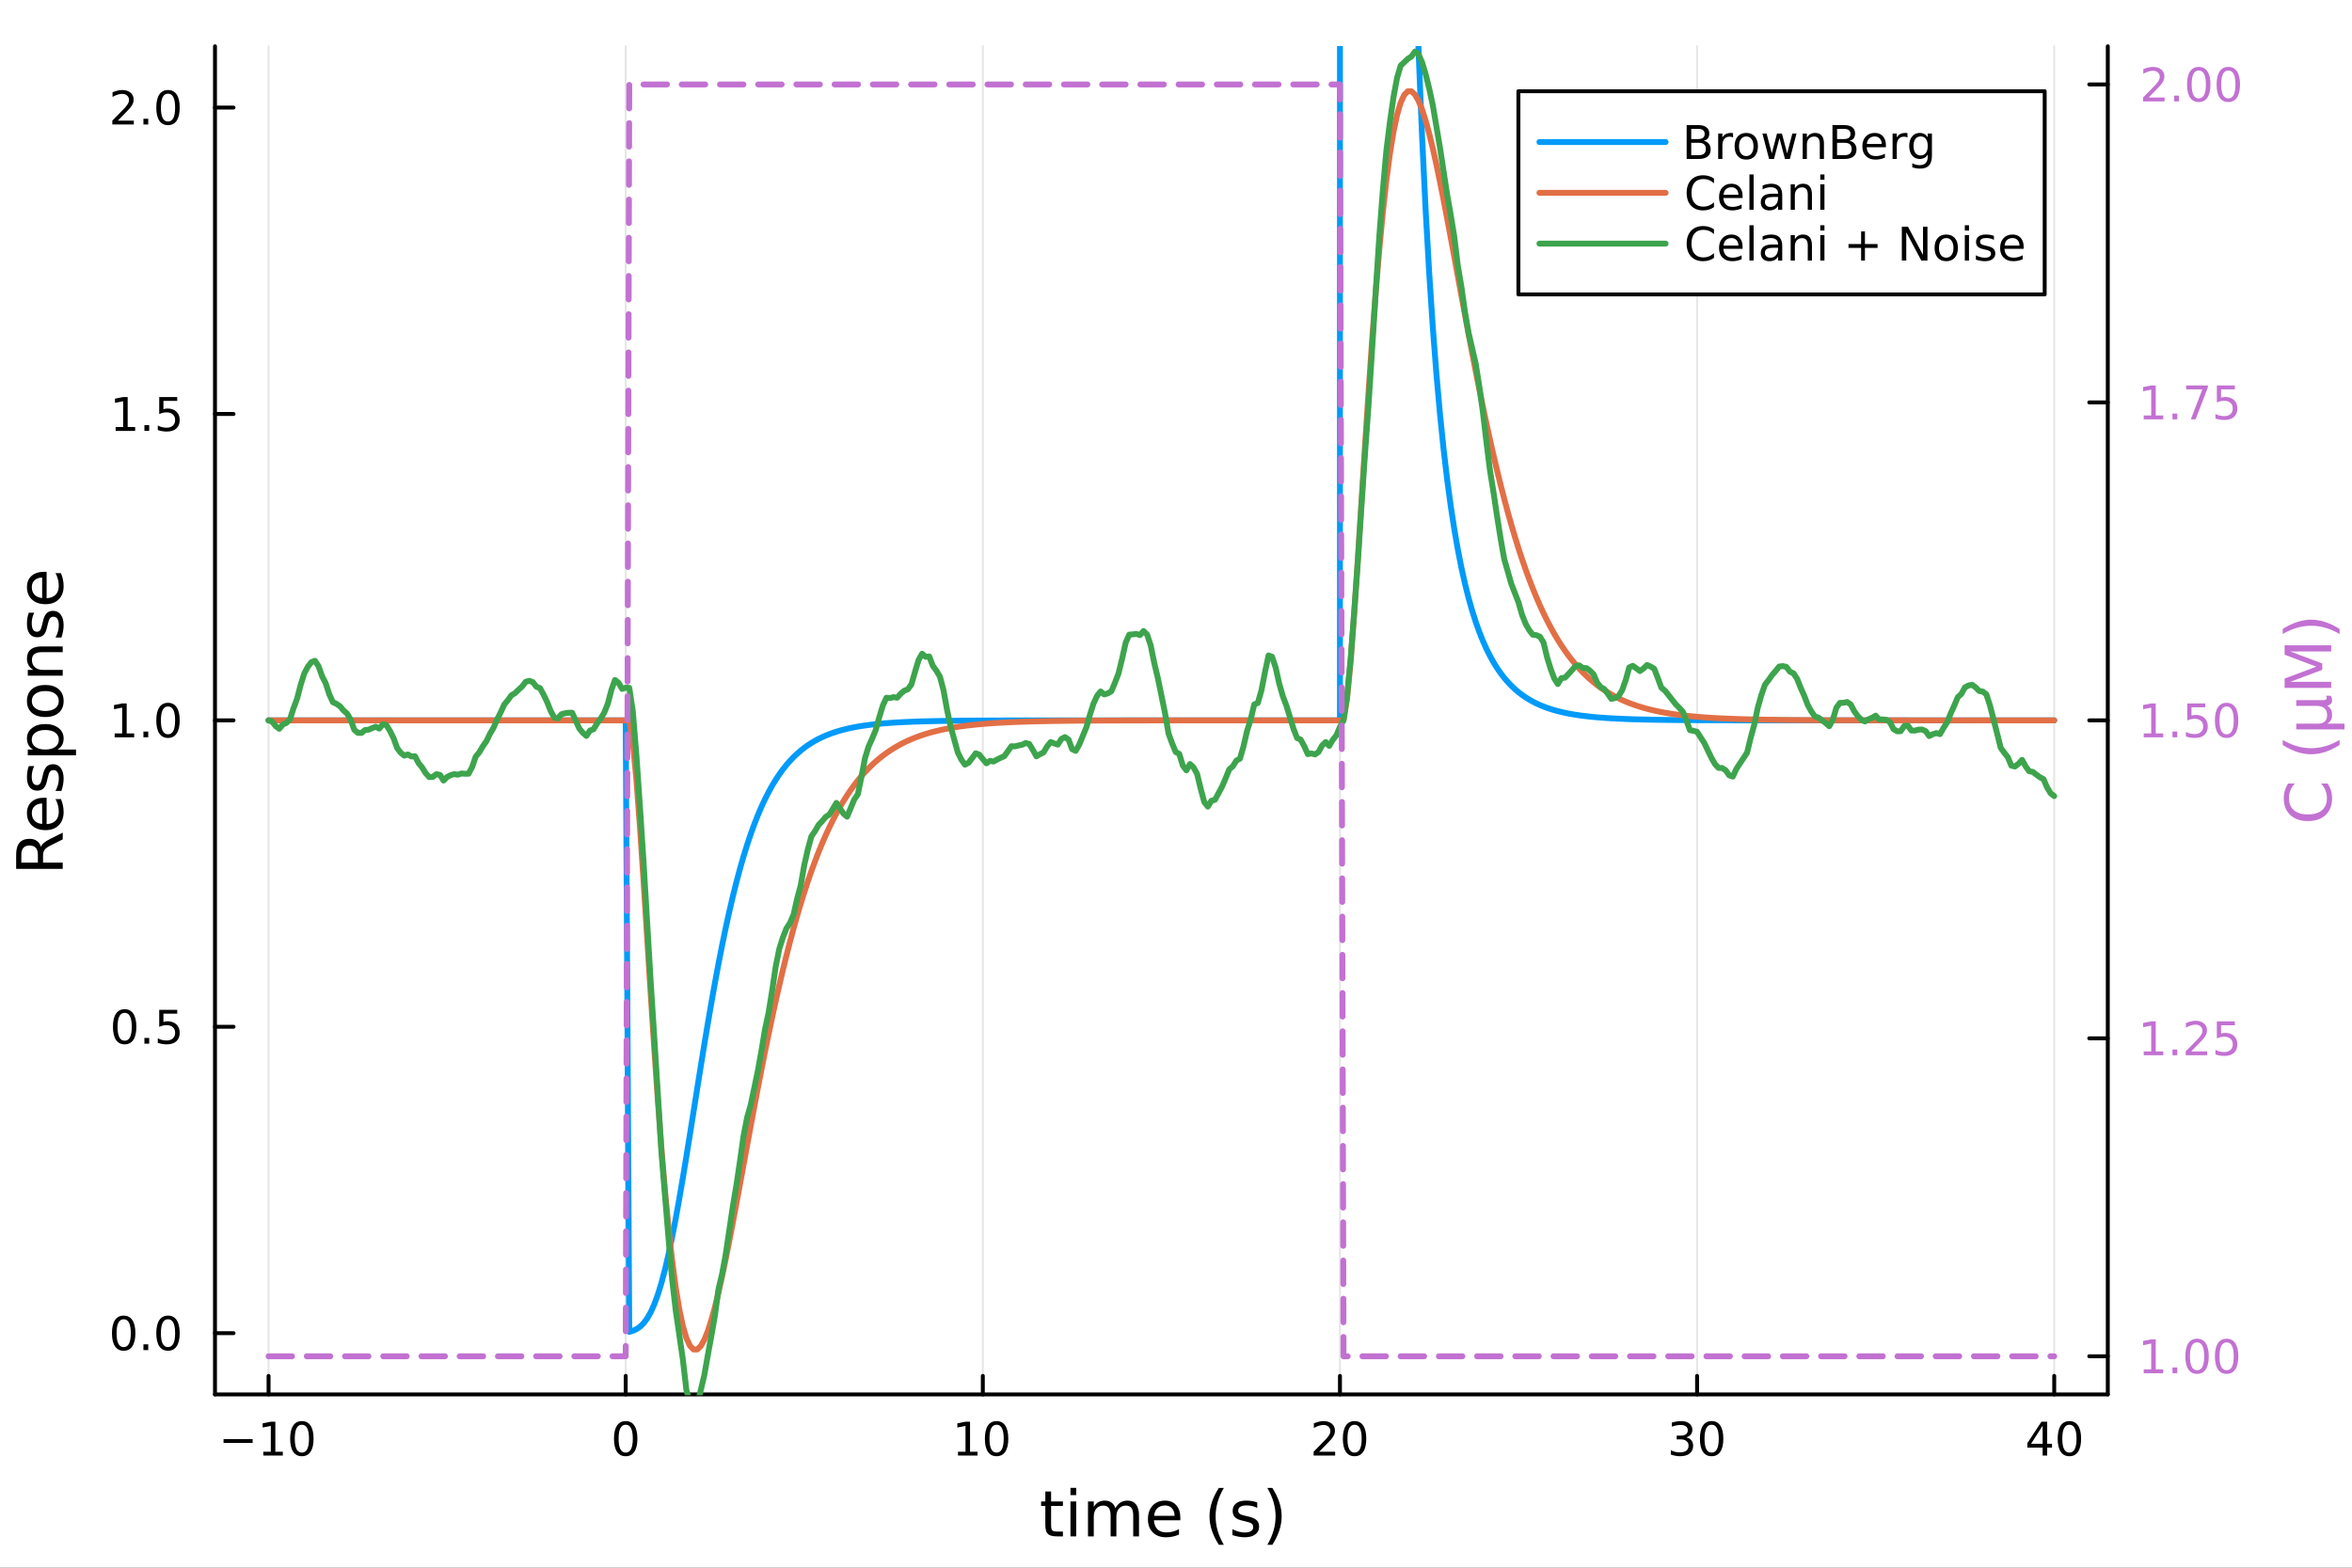 <?xml version="1.0" encoding="utf-8"?>
<svg xmlns="http://www.w3.org/2000/svg" xmlns:xlink="http://www.w3.org/1999/xlink" width="600" height="400" viewBox="0 0 2400 1600">
<rect x="0" y="0" width="2400" height="1600" fill="#333333" stroke="none"/>
<defs>
  <clipPath id="clip040">
    <rect x="0" y="0" width="2400" height="1600"/>
  </clipPath>
</defs>
<path clip-path="url(#clip040)" d="M0 1600 L2400 1600 L2400 0 L0 0  Z" fill="#ffffff" fill-rule="evenodd" fill-opacity="1"/>
<defs>
  <clipPath id="clip041">
    <rect x="480" y="0" width="1681" height="1600"/>
  </clipPath>
</defs>
<path clip-path="url(#clip040)" d="M219.38 1423.18 L2150.81 1423.18 L2150.81 47.244 L219.38 47.244  Z" fill="#ffffff" fill-rule="evenodd" fill-opacity="1"/>
<defs>
  <clipPath id="clip042">
    <rect x="219" y="47" width="1932" height="1377"/>
  </clipPath>
</defs>
<polyline clip-path="url(#clip042)" style="stroke:#000000; stroke-linecap:round; stroke-linejoin:round; stroke-width:2; stroke-opacity:0.1; fill:none" points="274.043,1423.18 274.043,47.244 "/>
<polyline clip-path="url(#clip042)" style="stroke:#000000; stroke-linecap:round; stroke-linejoin:round; stroke-width:2; stroke-opacity:0.1; fill:none" points="638.463,1423.18 638.463,47.244 "/>
<polyline clip-path="url(#clip042)" style="stroke:#000000; stroke-linecap:round; stroke-linejoin:round; stroke-width:2; stroke-opacity:0.1; fill:none" points="1002.88,1423.18 1002.88,47.244 "/>
<polyline clip-path="url(#clip042)" style="stroke:#000000; stroke-linecap:round; stroke-linejoin:round; stroke-width:2; stroke-opacity:0.1; fill:none" points="1367.3,1423.18 1367.3,47.244 "/>
<polyline clip-path="url(#clip042)" style="stroke:#000000; stroke-linecap:round; stroke-linejoin:round; stroke-width:2; stroke-opacity:0.1; fill:none" points="1731.72,1423.18 1731.72,47.244 "/>
<polyline clip-path="url(#clip042)" style="stroke:#000000; stroke-linecap:round; stroke-linejoin:round; stroke-width:2; stroke-opacity:0.1; fill:none" points="2096.14,1423.18 2096.14,47.244 "/>
<polyline clip-path="url(#clip040)" style="stroke:#000000; stroke-linecap:round; stroke-linejoin:round; stroke-width:4; stroke-opacity:1; fill:none" points="219.38,1423.18 2150.81,1423.18 "/>
<polyline clip-path="url(#clip040)" style="stroke:#000000; stroke-linecap:round; stroke-linejoin:round; stroke-width:4; stroke-opacity:1; fill:none" points="274.043,1423.18 274.043,1404.28 "/>
<polyline clip-path="url(#clip040)" style="stroke:#000000; stroke-linecap:round; stroke-linejoin:round; stroke-width:4; stroke-opacity:1; fill:none" points="638.463,1423.18 638.463,1404.28 "/>
<polyline clip-path="url(#clip040)" style="stroke:#000000; stroke-linecap:round; stroke-linejoin:round; stroke-width:4; stroke-opacity:1; fill:none" points="1002.88,1423.18 1002.88,1404.28 "/>
<polyline clip-path="url(#clip040)" style="stroke:#000000; stroke-linecap:round; stroke-linejoin:round; stroke-width:4; stroke-opacity:1; fill:none" points="1367.3,1423.18 1367.3,1404.28 "/>
<polyline clip-path="url(#clip040)" style="stroke:#000000; stroke-linecap:round; stroke-linejoin:round; stroke-width:4; stroke-opacity:1; fill:none" points="1731.72,1423.18 1731.72,1404.28 "/>
<polyline clip-path="url(#clip040)" style="stroke:#000000; stroke-linecap:round; stroke-linejoin:round; stroke-width:4; stroke-opacity:1; fill:none" points="2096.14,1423.18 2096.14,1404.28 "/>
<path clip-path="url(#clip040)" d="M228.106 1468.75 L257.782 1468.75 L257.782 1472.69 L228.106 1472.69 L228.106 1468.75 Z" fill="#000000" fill-rule="nonzero" fill-opacity="1" /><path clip-path="url(#clip040)" d="M268.684 1481.64 L276.323 1481.64 L276.323 1455.28 L268.013 1456.95 L268.013 1452.69 L276.277 1451.02 L280.953 1451.02 L280.953 1481.64 L288.592 1481.64 L288.592 1485.58 L268.684 1485.58 L268.684 1481.64 Z" fill="#000000" fill-rule="nonzero" fill-opacity="1" /><path clip-path="url(#clip040)" d="M308.036 1454.1 Q304.425 1454.1 302.596 1457.66 Q300.791 1461.2 300.791 1468.33 Q300.791 1475.44 302.596 1479.01 Q304.425 1482.55 308.036 1482.55 Q311.67 1482.55 313.476 1479.01 Q315.304 1475.44 315.304 1468.33 Q315.304 1461.2 313.476 1457.66 Q311.67 1454.1 308.036 1454.1 M308.036 1450.39 Q313.846 1450.39 316.902 1455 Q319.98 1459.58 319.98 1468.33 Q319.98 1477.06 316.902 1481.67 Q313.846 1486.25 308.036 1486.25 Q302.226 1486.25 299.147 1481.67 Q296.092 1477.06 296.092 1468.33 Q296.092 1459.58 299.147 1455 Q302.226 1450.39 308.036 1450.39 Z" fill="#000000" fill-rule="nonzero" fill-opacity="1" /><path clip-path="url(#clip040)" d="M638.463 1454.1 Q634.852 1454.1 633.023 1457.66 Q631.218 1461.2 631.218 1468.33 Q631.218 1475.44 633.023 1479.01 Q634.852 1482.55 638.463 1482.55 Q642.097 1482.55 643.903 1479.01 Q645.731 1475.44 645.731 1468.33 Q645.731 1461.2 643.903 1457.66 Q642.097 1454.1 638.463 1454.1 M638.463 1450.39 Q644.273 1450.39 647.329 1455 Q650.407 1459.58 650.407 1468.33 Q650.407 1477.06 647.329 1481.67 Q644.273 1486.25 638.463 1486.25 Q632.653 1486.25 629.574 1481.67 Q626.519 1477.06 626.519 1468.33 Q626.519 1459.58 629.574 1455 Q632.653 1450.39 638.463 1450.39 Z" fill="#000000" fill-rule="nonzero" fill-opacity="1" /><path clip-path="url(#clip040)" d="M977.57 1481.64 L985.209 1481.64 L985.209 1455.28 L976.899 1456.95 L976.899 1452.69 L985.163 1451.02 L989.839 1451.02 L989.839 1481.64 L997.478 1481.64 L997.478 1485.58 L977.57 1485.58 L977.57 1481.64 Z" fill="#000000" fill-rule="nonzero" fill-opacity="1" /><path clip-path="url(#clip040)" d="M1016.92 1454.1 Q1013.31 1454.1 1011.48 1457.66 Q1009.68 1461.2 1009.68 1468.33 Q1009.68 1475.44 1011.48 1479.01 Q1013.31 1482.55 1016.92 1482.55 Q1020.56 1482.55 1022.36 1479.01 Q1024.19 1475.44 1024.19 1468.33 Q1024.19 1461.2 1022.36 1457.66 Q1020.56 1454.1 1016.92 1454.1 M1016.92 1450.39 Q1022.73 1450.39 1025.79 1455 Q1028.87 1459.58 1028.87 1468.33 Q1028.87 1477.06 1025.79 1481.67 Q1022.73 1486.25 1016.92 1486.25 Q1011.11 1486.25 1008.03 1481.67 Q1004.98 1477.06 1004.98 1468.33 Q1004.98 1459.58 1008.03 1455 Q1011.11 1450.39 1016.92 1450.39 Z" fill="#000000" fill-rule="nonzero" fill-opacity="1" /><path clip-path="url(#clip040)" d="M1346.08 1481.64 L1362.4 1481.64 L1362.4 1485.58 L1340.45 1485.58 L1340.45 1481.64 Q1343.11 1478.89 1347.7 1474.26 Q1352.3 1469.61 1353.48 1468.27 Q1355.73 1465.74 1356.61 1464.01 Q1357.51 1462.25 1357.51 1460.56 Q1357.51 1457.8 1355.57 1456.07 Q1353.65 1454.33 1350.54 1454.33 Q1348.34 1454.33 1345.89 1455.09 Q1343.46 1455.86 1340.68 1457.41 L1340.68 1452.69 Q1343.51 1451.55 1345.96 1450.97 Q1348.41 1450.39 1350.45 1450.39 Q1355.82 1450.39 1359.02 1453.08 Q1362.21 1455.77 1362.21 1460.26 Q1362.21 1462.39 1361.4 1464.31 Q1360.61 1466.2 1358.51 1468.8 Q1357.93 1469.47 1354.83 1472.69 Q1351.72 1475.88 1346.08 1481.64 Z" fill="#000000" fill-rule="nonzero" fill-opacity="1" /><path clip-path="url(#clip040)" d="M1382.21 1454.1 Q1378.6 1454.1 1376.77 1457.66 Q1374.96 1461.2 1374.96 1468.33 Q1374.96 1475.44 1376.77 1479.01 Q1378.6 1482.55 1382.21 1482.55 Q1385.84 1482.55 1387.65 1479.01 Q1389.48 1475.44 1389.48 1468.33 Q1389.48 1461.2 1387.65 1457.66 Q1385.84 1454.1 1382.21 1454.1 M1382.21 1450.39 Q1388.02 1450.39 1391.08 1455 Q1394.15 1459.58 1394.15 1468.33 Q1394.15 1477.06 1391.08 1481.67 Q1388.02 1486.25 1382.21 1486.25 Q1376.4 1486.25 1373.32 1481.67 Q1370.27 1477.06 1370.27 1468.33 Q1370.27 1459.58 1373.32 1455 Q1376.4 1450.39 1382.21 1450.39 Z" fill="#000000" fill-rule="nonzero" fill-opacity="1" /><path clip-path="url(#clip040)" d="M1720.57 1466.95 Q1723.92 1467.66 1725.8 1469.93 Q1727.69 1472.2 1727.69 1475.53 Q1727.69 1480.65 1724.18 1483.45 Q1720.66 1486.25 1714.18 1486.25 Q1712 1486.25 1709.69 1485.81 Q1707.39 1485.39 1704.94 1484.54 L1704.94 1480.02 Q1706.88 1481.16 1709.2 1481.74 Q1711.51 1482.32 1714.04 1482.32 Q1718.44 1482.32 1720.73 1480.58 Q1723.04 1478.84 1723.04 1475.53 Q1723.04 1472.48 1720.89 1470.77 Q1718.76 1469.03 1714.94 1469.03 L1710.91 1469.03 L1710.91 1465.19 L1715.13 1465.19 Q1718.57 1465.19 1720.4 1463.82 Q1722.23 1462.43 1722.23 1459.84 Q1722.23 1457.18 1720.33 1455.77 Q1718.46 1454.33 1714.94 1454.33 Q1713.02 1454.33 1710.82 1454.75 Q1708.62 1455.16 1705.98 1456.04 L1705.98 1451.88 Q1708.64 1451.14 1710.96 1450.77 Q1713.3 1450.39 1715.36 1450.39 Q1720.68 1450.39 1723.78 1452.83 Q1726.88 1455.23 1726.88 1459.35 Q1726.88 1462.22 1725.24 1464.21 Q1723.6 1466.18 1720.57 1466.95 Z" fill="#000000" fill-rule="nonzero" fill-opacity="1" /><path clip-path="url(#clip040)" d="M1746.56 1454.1 Q1742.95 1454.1 1741.12 1457.66 Q1739.31 1461.2 1739.31 1468.33 Q1739.31 1475.44 1741.12 1479.01 Q1742.95 1482.55 1746.56 1482.55 Q1750.19 1482.55 1752 1479.01 Q1753.83 1475.44 1753.83 1468.33 Q1753.83 1461.2 1752 1457.66 Q1750.19 1454.1 1746.56 1454.1 M1746.56 1450.39 Q1752.37 1450.39 1755.43 1455 Q1758.5 1459.58 1758.5 1468.33 Q1758.5 1477.06 1755.43 1481.67 Q1752.37 1486.25 1746.56 1486.25 Q1740.75 1486.25 1737.67 1481.67 Q1734.62 1477.06 1734.62 1468.33 Q1734.62 1459.58 1737.67 1455 Q1740.75 1450.39 1746.56 1450.39 Z" fill="#000000" fill-rule="nonzero" fill-opacity="1" /><path clip-path="url(#clip040)" d="M2084.31 1455.09 L2072.51 1473.54 L2084.31 1473.54 L2084.31 1455.09 M2083.09 1451.02 L2088.97 1451.02 L2088.97 1473.54 L2093.9 1473.54 L2093.9 1477.43 L2088.97 1477.43 L2088.97 1485.58 L2084.31 1485.58 L2084.31 1477.43 L2068.71 1477.43 L2068.71 1472.92 L2083.09 1451.02 Z" fill="#000000" fill-rule="nonzero" fill-opacity="1" /><path clip-path="url(#clip040)" d="M2111.63 1454.1 Q2108.02 1454.1 2106.19 1457.66 Q2104.38 1461.2 2104.38 1468.33 Q2104.38 1475.44 2106.19 1479.01 Q2108.02 1482.55 2111.63 1482.55 Q2115.26 1482.55 2117.07 1479.01 Q2118.9 1475.44 2118.9 1468.33 Q2118.9 1461.2 2117.07 1457.66 Q2115.26 1454.1 2111.63 1454.1 M2111.63 1450.39 Q2117.44 1450.39 2120.49 1455 Q2123.57 1459.58 2123.57 1468.33 Q2123.57 1477.06 2120.49 1481.67 Q2117.44 1486.25 2111.63 1486.25 Q2105.82 1486.25 2102.74 1481.67 Q2099.68 1477.06 2099.68 1468.33 Q2099.68 1459.58 2102.74 1455 Q2105.82 1450.39 2111.63 1450.39 Z" fill="#000000" fill-rule="nonzero" fill-opacity="1" /><path clip-path="url(#clip040)" d="M1072.55 1522.27 L1072.55 1532.4 L1084.61 1532.4 L1084.61 1536.95 L1072.55 1536.95 L1072.55 1556.3 Q1072.55 1560.66 1073.72 1561.9 Q1074.93 1563.14 1078.59 1563.14 L1084.61 1563.14 L1084.61 1568.04 L1078.59 1568.04 Q1071.81 1568.04 1069.24 1565.53 Q1066.66 1562.98 1066.66 1556.3 L1066.66 1536.95 L1062.36 1536.95 L1062.36 1532.4 L1066.66 1532.4 L1066.66 1522.27 L1072.55 1522.27 Z" fill="#000000" fill-rule="nonzero" fill-opacity="1" /><path clip-path="url(#clip040)" d="M1092.31 1532.4 L1098.17 1532.4 L1098.17 1568.04 L1092.31 1568.04 L1092.31 1532.4 M1092.31 1518.52 L1098.17 1518.52 L1098.17 1525.93 L1092.31 1525.93 L1092.31 1518.52 Z" fill="#000000" fill-rule="nonzero" fill-opacity="1" /><path clip-path="url(#clip040)" d="M1138.18 1539.24 Q1140.37 1535.29 1143.43 1533.41 Q1146.48 1531.54 1150.62 1531.54 Q1156.19 1531.54 1159.22 1535.45 Q1162.24 1539.33 1162.24 1546.53 L1162.24 1568.04 L1156.35 1568.04 L1156.35 1546.72 Q1156.35 1541.59 1154.54 1539.11 Q1152.72 1536.63 1149 1536.63 Q1144.45 1536.63 1141.81 1539.65 Q1139.16 1542.68 1139.16 1547.9 L1139.16 1568.04 L1133.28 1568.04 L1133.28 1546.72 Q1133.28 1541.56 1131.46 1539.11 Q1129.65 1536.63 1125.86 1536.63 Q1121.37 1536.63 1118.73 1539.68 Q1116.09 1542.71 1116.09 1547.9 L1116.09 1568.04 L1110.2 1568.04 L1110.2 1532.4 L1116.09 1532.4 L1116.09 1537.93 Q1118.09 1534.66 1120.89 1533.1 Q1123.7 1531.54 1127.55 1531.54 Q1131.43 1531.54 1134.14 1533.51 Q1136.87 1535.48 1138.18 1539.24 Z" fill="#000000" fill-rule="nonzero" fill-opacity="1" /><path clip-path="url(#clip040)" d="M1204.41 1548.76 L1204.41 1551.62 L1177.49 1551.62 Q1177.87 1557.67 1181.11 1560.85 Q1184.39 1564 1190.22 1564 Q1193.59 1564 1196.74 1563.17 Q1199.92 1562.35 1203.04 1560.69 L1203.04 1566.23 Q1199.89 1567.57 1196.58 1568.27 Q1193.27 1568.97 1189.87 1568.97 Q1181.34 1568.97 1176.34 1564 Q1171.37 1559.04 1171.37 1550.57 Q1171.37 1541.82 1176.09 1536.69 Q1180.83 1531.54 1188.85 1531.54 Q1196.04 1531.54 1200.21 1536.18 Q1204.41 1540.8 1204.41 1548.76 M1198.56 1547.04 Q1198.49 1542.23 1195.85 1539.37 Q1193.24 1536.5 1188.91 1536.5 Q1184.01 1536.5 1181.05 1539.27 Q1178.12 1542.04 1177.68 1547.07 L1198.56 1547.04 Z" fill="#000000" fill-rule="nonzero" fill-opacity="1" /><path clip-path="url(#clip040)" d="M1248.81 1518.58 Q1244.55 1525.9 1242.48 1533.06 Q1240.41 1540.23 1240.41 1547.58 Q1240.41 1554.93 1242.48 1562.16 Q1244.58 1569.35 1248.81 1576.64 L1243.72 1576.64 Q1238.95 1569.16 1236.56 1561.93 Q1234.2 1554.71 1234.2 1547.58 Q1234.2 1540.48 1236.56 1533.29 Q1238.91 1526.09 1243.72 1518.58 L1248.81 1518.58 Z" fill="#000000" fill-rule="nonzero" fill-opacity="1" /><path clip-path="url(#clip040)" d="M1282.9 1533.45 L1282.9 1538.98 Q1280.42 1537.71 1277.75 1537.07 Q1275.07 1536.44 1272.21 1536.44 Q1267.85 1536.44 1265.65 1537.77 Q1263.49 1539.11 1263.49 1541.79 Q1263.49 1543.82 1265.05 1545 Q1266.61 1546.15 1271.32 1547.2 L1273.32 1547.64 Q1279.56 1548.98 1282.17 1551.43 Q1284.81 1553.85 1284.81 1558.21 Q1284.81 1563.17 1280.86 1566.07 Q1276.95 1568.97 1270.07 1568.97 Q1267.21 1568.97 1264.09 1568.39 Q1261 1567.85 1257.57 1566.74 L1257.57 1560.69 Q1260.81 1562.38 1263.96 1563.24 Q1267.11 1564.07 1270.2 1564.07 Q1274.34 1564.07 1276.57 1562.66 Q1278.8 1561.23 1278.8 1558.65 Q1278.8 1556.27 1277.17 1554.99 Q1275.58 1553.72 1270.14 1552.54 L1268.1 1552.07 Q1262.66 1550.92 1260.24 1548.56 Q1257.82 1546.18 1257.82 1542.04 Q1257.82 1537.01 1261.39 1534.27 Q1264.95 1531.54 1271.51 1531.54 Q1274.75 1531.54 1277.62 1532.01 Q1280.48 1532.49 1282.9 1533.45 Z" fill="#000000" fill-rule="nonzero" fill-opacity="1" /><path clip-path="url(#clip040)" d="M1293.21 1518.58 L1298.31 1518.58 Q1303.08 1526.09 1305.44 1533.29 Q1307.82 1540.48 1307.82 1547.58 Q1307.82 1554.71 1305.44 1561.93 Q1303.08 1569.16 1298.31 1576.64 L1293.21 1576.64 Q1297.45 1569.35 1299.52 1562.16 Q1301.62 1554.93 1301.62 1547.58 Q1301.62 1540.23 1299.52 1533.06 Q1297.45 1525.9 1293.21 1518.58 Z" fill="#000000" fill-rule="nonzero" fill-opacity="1" /><polyline clip-path="url(#clip040)" style="stroke:#000000; stroke-linecap:round; stroke-linejoin:round; stroke-width:4; stroke-opacity:1; fill:none" points="219.38,1423.18 219.38,47.244 "/>
<polyline clip-path="url(#clip040)" style="stroke:#000000; stroke-linecap:round; stroke-linejoin:round; stroke-width:4; stroke-opacity:1; fill:none" points="219.38,1360.64 238.278,1360.64 "/>
<polyline clip-path="url(#clip040)" style="stroke:#000000; stroke-linecap:round; stroke-linejoin:round; stroke-width:4; stroke-opacity:1; fill:none" points="219.38,1047.92 238.278,1047.92 "/>
<polyline clip-path="url(#clip040)" style="stroke:#000000; stroke-linecap:round; stroke-linejoin:round; stroke-width:4; stroke-opacity:1; fill:none" points="219.38,735.212 238.278,735.212 "/>
<polyline clip-path="url(#clip040)" style="stroke:#000000; stroke-linecap:round; stroke-linejoin:round; stroke-width:4; stroke-opacity:1; fill:none" points="219.38,422.499 238.278,422.499 "/>
<polyline clip-path="url(#clip040)" style="stroke:#000000; stroke-linecap:round; stroke-linejoin:round; stroke-width:4; stroke-opacity:1; fill:none" points="219.38,109.787 238.278,109.787 "/>
<path clip-path="url(#clip040)" d="M126.205 1346.44 Q122.593 1346.44 120.765 1350 Q118.959 1353.54 118.959 1360.67 Q118.959 1367.78 120.765 1371.34 Q122.593 1374.88 126.205 1374.88 Q129.839 1374.88 131.644 1371.34 Q133.473 1367.78 133.473 1360.67 Q133.473 1353.54 131.644 1350 Q129.839 1346.44 126.205 1346.44 M126.205 1342.73 Q132.015 1342.73 135.07 1347.34 Q138.149 1351.92 138.149 1360.67 Q138.149 1369.4 135.07 1374.01 Q132.015 1378.59 126.205 1378.59 Q120.394 1378.59 117.316 1374.01 Q114.26 1369.4 114.26 1360.67 Q114.26 1351.92 117.316 1347.34 Q120.394 1342.73 126.205 1342.73 Z" fill="#000000" fill-rule="nonzero" fill-opacity="1" /><path clip-path="url(#clip040)" d="M146.366 1372.04 L151.251 1372.04 L151.251 1377.92 L146.366 1377.92 L146.366 1372.04 Z" fill="#000000" fill-rule="nonzero" fill-opacity="1" /><path clip-path="url(#clip040)" d="M171.436 1346.44 Q167.825 1346.44 165.996 1350 Q164.19 1353.54 164.19 1360.67 Q164.19 1367.78 165.996 1371.34 Q167.825 1374.88 171.436 1374.88 Q175.07 1374.88 176.876 1371.34 Q178.704 1367.78 178.704 1360.67 Q178.704 1353.54 176.876 1350 Q175.07 1346.44 171.436 1346.44 M171.436 1342.73 Q177.246 1342.73 180.301 1347.34 Q183.38 1351.92 183.38 1360.67 Q183.38 1369.4 180.301 1374.01 Q177.246 1378.59 171.436 1378.59 Q165.626 1378.59 162.547 1374.01 Q159.491 1369.4 159.491 1360.67 Q159.491 1351.92 162.547 1347.34 Q165.626 1342.73 171.436 1342.73 Z" fill="#000000" fill-rule="nonzero" fill-opacity="1" /><path clip-path="url(#clip040)" d="M127.2 1033.72 Q123.589 1033.72 121.76 1037.29 Q119.955 1040.83 119.955 1047.96 Q119.955 1055.07 121.76 1058.63 Q123.589 1062.17 127.2 1062.17 Q130.834 1062.17 132.64 1058.63 Q134.468 1055.07 134.468 1047.96 Q134.468 1040.83 132.64 1037.29 Q130.834 1033.72 127.2 1033.72 M127.2 1030.02 Q133.01 1030.02 136.066 1034.63 Q139.144 1039.21 139.144 1047.96 Q139.144 1056.69 136.066 1061.29 Q133.01 1065.88 127.2 1065.88 Q121.39 1065.88 118.311 1061.29 Q115.256 1056.69 115.256 1047.96 Q115.256 1039.21 118.311 1034.63 Q121.39 1030.02 127.2 1030.02 Z" fill="#000000" fill-rule="nonzero" fill-opacity="1" /><path clip-path="url(#clip040)" d="M147.362 1059.33 L152.246 1059.33 L152.246 1065.2 L147.362 1065.2 L147.362 1059.33 Z" fill="#000000" fill-rule="nonzero" fill-opacity="1" /><path clip-path="url(#clip040)" d="M162.477 1030.64 L180.834 1030.64 L180.834 1034.58 L166.76 1034.58 L166.76 1043.05 Q167.778 1042.7 168.797 1042.54 Q169.815 1042.36 170.834 1042.36 Q176.621 1042.36 180.001 1045.53 Q183.38 1048.7 183.38 1054.12 Q183.38 1059.7 179.908 1062.8 Q176.436 1065.88 170.116 1065.88 Q167.94 1065.88 165.672 1065.51 Q163.427 1065.14 161.019 1064.39 L161.019 1059.7 Q163.102 1060.83 165.325 1061.39 Q167.547 1061.94 170.024 1061.94 Q174.028 1061.94 176.366 1059.83 Q178.704 1057.73 178.704 1054.12 Q178.704 1050.51 176.366 1048.4 Q174.028 1046.29 170.024 1046.29 Q168.149 1046.29 166.274 1046.71 Q164.422 1047.13 162.477 1048.01 L162.477 1030.64 Z" fill="#000000" fill-rule="nonzero" fill-opacity="1" /><path clip-path="url(#clip040)" d="M117.015 748.557 L124.654 748.557 L124.654 722.191 L116.343 723.858 L116.343 719.599 L124.607 717.932 L129.283 717.932 L129.283 748.557 L136.922 748.557 L136.922 752.492 L117.015 752.492 L117.015 748.557 Z" fill="#000000" fill-rule="nonzero" fill-opacity="1" /><path clip-path="url(#clip040)" d="M146.366 746.612 L151.251 746.612 L151.251 752.492 L146.366 752.492 L146.366 746.612 Z" fill="#000000" fill-rule="nonzero" fill-opacity="1" /><path clip-path="url(#clip040)" d="M171.436 721.011 Q167.825 721.011 165.996 724.575 Q164.19 728.117 164.19 735.247 Q164.19 742.353 165.996 745.918 Q167.825 749.46 171.436 749.46 Q175.07 749.46 176.876 745.918 Q178.704 742.353 178.704 735.247 Q178.704 728.117 176.876 724.575 Q175.07 721.011 171.436 721.011 M171.436 717.307 Q177.246 717.307 180.301 721.913 Q183.38 726.497 183.38 735.247 Q183.38 743.973 180.301 748.58 Q177.246 753.163 171.436 753.163 Q165.626 753.163 162.547 748.58 Q159.491 743.973 159.491 735.247 Q159.491 726.497 162.547 721.913 Q165.626 717.307 171.436 717.307 Z" fill="#000000" fill-rule="nonzero" fill-opacity="1" /><path clip-path="url(#clip040)" d="M118.01 435.844 L125.649 435.844 L125.649 409.479 L117.339 411.145 L117.339 406.886 L125.603 405.219 L130.279 405.219 L130.279 435.844 L137.917 435.844 L137.917 439.779 L118.01 439.779 L118.01 435.844 Z" fill="#000000" fill-rule="nonzero" fill-opacity="1" /><path clip-path="url(#clip040)" d="M147.362 433.9 L152.246 433.9 L152.246 439.779 L147.362 439.779 L147.362 433.9 Z" fill="#000000" fill-rule="nonzero" fill-opacity="1" /><path clip-path="url(#clip040)" d="M162.477 405.219 L180.834 405.219 L180.834 409.154 L166.76 409.154 L166.76 417.627 Q167.778 417.279 168.797 417.117 Q169.815 416.932 170.834 416.932 Q176.621 416.932 180.001 420.103 Q183.38 423.275 183.38 428.691 Q183.38 434.27 179.908 437.372 Q176.436 440.451 170.116 440.451 Q167.94 440.451 165.672 440.08 Q163.427 439.71 161.019 438.969 L161.019 434.27 Q163.102 435.404 165.325 435.96 Q167.547 436.515 170.024 436.515 Q174.028 436.515 176.366 434.409 Q178.704 432.302 178.704 428.691 Q178.704 425.08 176.366 422.974 Q174.028 420.867 170.024 420.867 Q168.149 420.867 166.274 421.284 Q164.422 421.701 162.477 422.58 L162.477 405.219 Z" fill="#000000" fill-rule="nonzero" fill-opacity="1" /><path clip-path="url(#clip040)" d="M120.232 123.131 L136.552 123.131 L136.552 127.067 L114.607 127.067 L114.607 123.131 Q117.269 120.377 121.853 115.747 Q126.459 111.094 127.64 109.752 Q129.885 107.229 130.765 105.493 Q131.667 103.733 131.667 102.044 Q131.667 99.289 129.723 97.553 Q127.802 95.817 124.7 95.817 Q122.501 95.817 120.047 96.581 Q117.617 97.345 114.839 98.895 L114.839 94.173 Q117.663 93.039 120.117 92.46 Q122.57 91.882 124.607 91.882 Q129.978 91.882 133.172 94.567 Q136.367 97.252 136.367 101.743 Q136.367 103.872 135.556 105.794 Q134.769 107.692 132.663 110.284 Q132.084 110.956 128.982 114.173 Q125.88 117.368 120.232 123.131 Z" fill="#000000" fill-rule="nonzero" fill-opacity="1" /><path clip-path="url(#clip040)" d="M146.366 121.187 L151.251 121.187 L151.251 127.067 L146.366 127.067 L146.366 121.187 Z" fill="#000000" fill-rule="nonzero" fill-opacity="1" /><path clip-path="url(#clip040)" d="M171.436 95.585 Q167.825 95.585 165.996 99.15 Q164.19 102.692 164.19 109.821 Q164.19 116.928 165.996 120.493 Q167.825 124.034 171.436 124.034 Q175.07 124.034 176.876 120.493 Q178.704 116.928 178.704 109.821 Q178.704 102.692 176.876 99.15 Q175.07 95.585 171.436 95.585 M171.436 91.882 Q177.246 91.882 180.301 96.488 Q183.38 101.071 183.38 109.821 Q183.38 118.548 180.301 123.155 Q177.246 127.738 171.436 127.738 Q165.626 127.738 162.547 123.155 Q159.491 118.548 159.491 109.821 Q159.491 101.071 162.547 96.488 Q165.626 91.882 171.436 91.882 Z" fill="#000000" fill-rule="nonzero" fill-opacity="1" /><path clip-path="url(#clip040)" d="M41.724 864.277 Q42.424 862.208 44.716 860.266 Q47.008 858.293 51.018 856.32 L64.004 849.795 L64.004 856.701 L51.814 862.781 Q47.039 865.136 45.48 867.364 Q43.92 869.56 43.92 873.38 L43.92 880.382 L64.004 880.382 L64.004 886.811 L16.484 886.811 L16.484 872.297 Q16.484 864.149 19.89 860.139 Q23.296 856.129 30.17 856.129 Q34.658 856.129 37.618 858.229 Q40.578 860.298 41.724 864.277 M21.768 880.382 L38.637 880.382 L38.637 872.297 Q38.637 867.65 36.504 865.295 Q34.34 862.908 30.17 862.908 Q26.001 862.908 23.9 865.295 Q21.768 867.65 21.768 872.297 L21.768 880.382 Z" fill="#000000" fill-rule="nonzero" fill-opacity="1" /><path clip-path="url(#clip040)" d="M44.716 814.21 L47.581 814.21 L47.581 841.137 Q53.628 840.755 56.811 837.509 Q59.962 834.231 59.962 828.406 Q59.962 825.032 59.134 821.881 Q58.307 818.698 56.652 815.579 L62.19 815.579 Q63.527 818.73 64.227 822.04 Q64.927 825.35 64.927 828.756 Q64.927 837.286 59.962 842.283 Q54.997 847.248 46.53 847.248 Q37.777 847.248 32.653 842.538 Q27.497 837.795 27.497 829.775 Q27.497 822.581 32.144 818.412 Q36.759 814.21 44.716 814.21 M42.997 820.067 Q38.191 820.13 35.327 822.772 Q32.462 825.382 32.462 829.711 Q32.462 834.612 35.231 837.573 Q38 840.501 43.029 840.946 L42.997 820.067 Z" fill="#000000" fill-rule="nonzero" fill-opacity="1" /><path clip-path="url(#clip040)" d="M29.407 781.873 L34.945 781.873 Q33.672 784.355 33.035 787.029 Q32.398 789.702 32.398 792.567 Q32.398 796.927 33.735 799.124 Q35.072 801.288 37.746 801.288 Q39.783 801.288 40.96 799.728 Q42.106 798.169 43.157 793.458 L43.602 791.453 Q44.939 785.215 47.39 782.605 Q49.809 779.963 54.169 779.963 Q59.134 779.963 62.031 783.91 Q64.927 787.825 64.927 794.699 Q64.927 797.564 64.354 800.683 Q63.813 803.771 62.699 807.208 L56.652 807.208 Q58.339 803.962 59.198 800.811 Q60.026 797.66 60.026 794.572 Q60.026 790.434 58.625 788.206 Q57.193 785.978 54.615 785.978 Q52.228 785.978 50.955 787.602 Q49.681 789.193 48.504 794.636 L48.026 796.673 Q46.88 802.116 44.525 804.535 Q42.138 806.953 38 806.953 Q32.971 806.953 30.234 803.389 Q27.497 799.824 27.497 793.267 Q27.497 790.021 27.974 787.156 Q28.452 784.292 29.407 781.873 Z" fill="#000000" fill-rule="nonzero" fill-opacity="1" /><path clip-path="url(#clip040)" d="M58.657 764.972 L77.563 764.972 L77.563 770.86 L28.356 770.86 L28.356 764.972 L33.767 764.972 Q30.584 763.126 29.056 760.325 Q27.497 757.492 27.497 753.577 Q27.497 747.084 32.653 743.042 Q37.809 738.968 46.212 738.968 Q54.615 738.968 59.771 743.042 Q64.927 747.084 64.927 753.577 Q64.927 757.492 63.399 760.325 Q61.84 763.126 58.657 764.972 M46.212 745.047 Q39.751 745.047 36.09 747.721 Q32.398 750.362 32.398 755.009 Q32.398 759.656 36.09 762.33 Q39.751 764.972 46.212 764.972 Q52.673 764.972 56.365 762.33 Q60.026 759.656 60.026 755.009 Q60.026 750.362 56.365 747.721 Q52.673 745.047 46.212 745.047 Z" fill="#000000" fill-rule="nonzero" fill-opacity="1" /><path clip-path="url(#clip040)" d="M32.462 715.446 Q32.462 720.157 36.154 722.894 Q39.815 725.632 46.212 725.632 Q52.609 725.632 56.302 722.926 Q59.962 720.189 59.962 715.446 Q59.962 710.768 56.27 708.03 Q52.578 705.293 46.212 705.293 Q39.878 705.293 36.186 708.03 Q32.462 710.768 32.462 715.446 M27.497 715.446 Q27.497 707.808 32.462 703.447 Q37.427 699.087 46.212 699.087 Q54.965 699.087 59.962 703.447 Q64.927 707.808 64.927 715.446 Q64.927 723.117 59.962 727.478 Q54.965 731.806 46.212 731.806 Q37.427 731.806 32.462 727.478 Q27.497 723.117 27.497 715.446 Z" fill="#000000" fill-rule="nonzero" fill-opacity="1" /><path clip-path="url(#clip040)" d="M42.488 659.747 L64.004 659.747 L64.004 665.603 L42.679 665.603 Q37.618 665.603 35.104 667.576 Q32.589 669.55 32.589 673.496 Q32.589 678.239 35.613 680.976 Q38.637 683.713 43.857 683.713 L64.004 683.713 L64.004 689.602 L28.356 689.602 L28.356 683.713 L33.894 683.713 Q30.68 681.613 29.088 678.78 Q27.497 675.915 27.497 672.191 Q27.497 666.049 31.316 662.898 Q35.104 659.747 42.488 659.747 Z" fill="#000000" fill-rule="nonzero" fill-opacity="1" /><path clip-path="url(#clip040)" d="M29.407 625.34 L34.945 625.34 Q33.672 627.822 33.035 630.496 Q32.398 633.17 32.398 636.034 Q32.398 640.395 33.735 642.591 Q35.072 644.755 37.746 644.755 Q39.783 644.755 40.96 643.196 Q42.106 641.636 43.157 636.925 L43.602 634.92 Q44.939 628.682 47.39 626.072 Q49.809 623.43 54.169 623.43 Q59.134 623.43 62.031 627.377 Q64.927 631.292 64.927 638.167 Q64.927 641.031 64.354 644.151 Q63.813 647.238 62.699 650.675 L56.652 650.675 Q58.339 647.429 59.198 644.278 Q60.026 641.127 60.026 638.039 Q60.026 633.902 58.625 631.674 Q57.193 629.446 54.615 629.446 Q52.228 629.446 50.955 631.069 Q49.681 632.66 48.504 638.103 L48.026 640.14 Q46.88 645.583 44.525 648.002 Q42.138 650.421 38 650.421 Q32.971 650.421 30.234 646.856 Q27.497 643.291 27.497 636.734 Q27.497 633.488 27.974 630.623 Q28.452 627.759 29.407 625.34 Z" fill="#000000" fill-rule="nonzero" fill-opacity="1" /><path clip-path="url(#clip040)" d="M44.716 583.613 L47.581 583.613 L47.581 610.54 Q53.628 610.158 56.811 606.911 Q59.962 603.633 59.962 597.808 Q59.962 594.434 59.134 591.283 Q58.307 588.1 56.652 584.981 L62.19 584.981 Q63.527 588.132 64.227 591.442 Q64.927 594.753 64.927 598.158 Q64.927 606.688 59.962 611.685 Q54.997 616.651 46.53 616.651 Q37.777 616.651 32.653 611.94 Q27.497 607.198 27.497 599.177 Q27.497 591.984 32.144 587.814 Q36.759 583.613 44.716 583.613 M42.997 589.469 Q38.191 589.533 35.327 592.175 Q32.462 594.784 32.462 599.113 Q32.462 604.015 35.231 606.975 Q38 609.903 43.029 610.349 L42.997 589.469 Z" fill="#000000" fill-rule="nonzero" fill-opacity="1" /><polyline clip-path="url(#clip042)" style="stroke:#009af9; stroke-linecap:round; stroke-linejoin:round; stroke-width:6; stroke-opacity:1; fill:none" points="274.043,735.212 277.687,735.212 281.332,735.212 284.976,735.212 288.62,735.212 292.264,735.212 295.908,735.212 299.553,735.212 303.197,735.212 306.841,735.212 310.485,735.212 314.129,735.212 317.774,735.212 321.418,735.212 325.062,735.212 328.706,735.212 332.35,735.212 335.994,735.212 339.639,735.212 343.283,735.212 346.927,735.212 350.571,735.212 354.215,735.212 357.86,735.212 361.504,735.212 365.148,735.212 368.792,735.212 372.436,735.212 376.081,735.212 379.725,735.212 383.369,735.212 387.013,735.212 390.657,735.212 394.302,735.212 397.946,735.212 401.59,735.212 405.234,735.212 408.878,735.212 412.523,735.212 416.167,735.212 419.811,735.212 423.455,735.212 427.099,735.212 430.744,735.212 434.388,735.212 438.032,735.212 441.676,735.212 445.32,735.212 448.965,735.212 452.609,735.212 456.253,735.212 459.897,735.212 463.541,735.212 467.186,735.212 470.83,735.212 474.474,735.212 478.118,735.212 481.762,735.212 485.407,735.212 489.051,735.212 492.695,735.212 496.339,735.212 499.983,735.212 503.628,735.212 507.272,735.212 510.916,735.212 514.56,735.212 518.204,735.212 521.849,735.212 525.493,735.212 529.137,735.212 532.781,735.212 536.425,735.212 540.07,735.212 543.714,735.212 547.358,735.212 551.002,735.212 554.646,735.212 558.291,735.212 561.935,735.212 565.579,735.212 569.223,735.212 572.867,735.212 576.512,735.212 580.156,735.212 583.8,735.212 587.444,735.212 591.088,735.212 594.733,735.212 598.377,735.212 602.021,735.212 605.665,735.212 609.309,735.212 612.954,735.212 616.598,735.212 620.242,735.212 623.886,735.212 627.53,735.212 631.175,735.212 634.819,735.212 638.463,735.212 642.107,1359.31 645.751,1358.26 649.396,1356.59 653.04,1354.1 656.684,1350.55 660.328,1345.7 663.972,1339.32 667.617,1331.24 671.261,1321.31 674.905,1309.47 678.549,1295.7 682.193,1280.08 685.838,1262.73 689.482,1243.84 693.126,1223.62 696.77,1202.32 700.414,1180.2 704.059,1157.55 707.703,1134.6 711.347,1111.62 714.991,1088.81 718.635,1066.38 722.28,1044.49 725.924,1023.28 729.568,1002.87 733.212,983.339 736.856,964.749 740.5,947.141 744.145,930.534 747.789,914.933 751.433,900.33 755.077,886.705 758.721,874.029 762.366,862.267 766.01,851.38 769.654,841.324 773.298,832.054 776.942,823.524 780.587,815.686 784.231,808.497 787.875,801.909 791.519,795.881 795.163,790.37 798.808,785.338 802.452,780.746 806.096,776.56 809.74,772.745 813.384,769.273 817.029,766.113 820.673,763.239 824.317,760.627 827.961,758.254 831.605,756.098 835.25,754.141 838.894,752.364 842.538,750.753 846.182,749.291 849.826,747.965 853.471,746.762 857.115,745.672 860.759,744.685 864.403,743.789 868.047,742.978 871.692,742.243 875.336,741.578 878.98,740.975 882.624,740.428 886.268,739.934 889.913,739.486 893.557,739.081 897.201,738.714 900.845,738.381 904.489,738.08 908.134,737.808 911.778,737.561 915.422,737.338 919.066,737.136 922.71,736.953 926.355,736.788 929.999,736.638 933.643,736.502 937.287,736.38 940.931,736.269 944.576,736.168 948.22,736.077 951.864,735.995 955.508,735.921 959.152,735.853 962.797,735.792 966.441,735.737 970.085,735.687 973.729,735.642 977.373,735.601 981.018,735.564 984.662,735.53 988.306,735.5 991.95,735.473 995.594,735.448 999.239,735.425 1002.88,735.405 1006.53,735.387 1010.17,735.37 1013.82,735.355 1017.46,735.341 1021.1,735.329 1024.75,735.318 1028.39,735.308 1032.04,735.299 1035.68,735.291 1039.32,735.283 1042.97,735.276 1046.61,735.27 1050.26,735.265 1053.9,735.26 1057.55,735.255 1061.19,735.251 1064.83,735.247 1068.48,735.244 1072.12,735.241 1075.77,735.238 1079.41,735.236 1083.06,735.233 1086.7,735.231 1090.34,735.229 1093.99,735.228 1097.63,735.226 1101.28,735.225 1104.92,735.224 1108.56,735.223 1112.21,735.222 1115.85,735.221 1119.5,735.22 1123.14,735.219 1126.79,735.218 1130.43,735.218 1134.07,735.217 1137.72,735.217 1141.36,735.216 1145.01,735.216 1148.65,735.216 1152.29,735.215 1155.94,735.215 1159.58,735.215 1163.23,735.214 1166.87,735.214 1170.52,735.214 1174.16,735.214 1177.8,735.214 1181.45,735.213 1185.09,735.213 1188.74,735.213 1192.38,735.213 1196.03,735.213 1199.67,735.213 1203.31,735.213 1206.96,735.213 1210.6,735.213 1214.25,735.213 1217.89,735.212 1221.53,735.212 1225.18,735.212 1228.82,735.212 1232.47,735.212 1236.11,735.212 1239.76,735.212 1243.4,735.212 1247.04,735.212 1250.69,735.212 1254.33,735.212 1257.98,735.212 1261.62,735.212 1265.27,735.212 1268.91,735.212 1272.55,735.212 1276.2,735.212 1279.84,735.212 1283.49,735.212 1287.13,735.212 1290.77,735.212 1294.42,735.212 1298.06,735.212 1301.71,735.212 1305.35,735.212 1309,735.212 1312.64,735.212 1316.28,735.212 1319.93,735.212 1323.57,735.212 1327.22,735.212 1330.86,735.212 1334.5,735.212 1338.15,735.212 1341.79,735.212 1345.44,735.212 1349.08,735.212 1352.73,735.212 1356.37,735.212 1360.01,735.212 1363.66,735.212 1367.3,735.212 1370.95,-260423 1374.59,-146023 1378.24,-86278.3 1381.88,-53394.9 1385.52,-34415.9 1389.17,-22981.4 1392.81,-15819.7 1396.46,-11173.8 1400.1,-8062.84 1403.74,-5918.94 1407.39,-4402.64 1411.03,-3304.73 1414.68,-2492.7 1418.32,-1880.45 1421.97,-1410.74 1425.61,-1044.67 1429.25,-755.292 1432.9,-523.572 1436.54,-335.85 1440.19,-182.162 1443.83,-55.134 1447.47,50.769 1451.12,139.75 1454.76,215.043 1458.41,279.161 1462.05,334.08 1465.7,381.365 1469.34,422.27 1472.98,457.809 1476.63,488.804 1480.27,515.931 1483.92,539.749 1487.56,560.721 1491.21,579.235 1494.85,595.618 1498.49,610.145 1502.14,623.053 1505.78,634.54 1509.43,644.78 1513.07,653.921 1516.71,662.092 1520.36,669.403 1524,675.953 1527.65,681.826 1531.29,687.097 1534.94,691.831 1538.58,696.085 1542.22,699.912 1545.87,703.355 1549.51,706.455 1553.16,709.248 1556.8,711.764 1560.45,714.033 1564.09,716.079 1567.73,717.925 1571.38,719.59 1575.02,721.093 1578.67,722.451 1582.31,723.676 1585.95,724.783 1589.6,725.783 1593.24,726.686 1596.89,727.503 1600.53,728.24 1604.18,728.907 1607.82,729.51 1611.46,730.055 1615.11,730.547 1618.75,730.993 1622.4,731.395 1626.04,731.76 1629.68,732.089 1633.33,732.387 1636.97,732.656 1640.62,732.9 1644.26,733.12 1647.91,733.32 1651.55,733.5 1655.19,733.663 1658.84,733.811 1662.48,733.944 1666.13,734.065 1669.77,734.174 1673.42,734.273 1677.06,734.362 1680.7,734.443 1684.35,734.516 1687.99,734.583 1691.64,734.643 1695.28,734.697 1698.92,734.746 1702.57,734.79 1706.21,734.83 1709.86,734.867 1713.5,734.9 1717.15,734.929 1720.79,734.956 1724.43,734.981 1728.08,735.003 1731.72,735.023 1735.37,735.041 1739.01,735.057 1742.65,735.072 1746.3,735.085 1749.94,735.097 1753.59,735.108 1757.23,735.118 1760.88,735.127 1764.52,735.135 1768.16,735.142 1771.81,735.149 1775.45,735.155 1779.1,735.16 1782.74,735.165 1786.39,735.17 1790.03,735.174 1793.67,735.177 1797.32,735.181 1800.96,735.184 1804.61,735.186 1808.25,735.189 1811.89,735.191 1815.54,735.193 1819.18,735.195 1822.83,735.196 1826.47,735.198 1830.12,735.199 1833.76,735.2 1837.4,735.202 1841.05,735.203 1844.69,735.203 1848.34,735.204 1851.98,735.205 1855.63,735.206 1859.27,735.206 1862.91,735.207 1866.56,735.207 1870.2,735.208 1873.85,735.208 1877.49,735.208 1881.13,735.209 1884.78,735.209 1888.42,735.209 1892.07,735.21 1895.71,735.21 1899.36,735.21 1903,735.21 1906.64,735.21 1910.29,735.211 1913.93,735.211 1917.58,735.211 1921.22,735.211 1924.86,735.211 1928.51,735.211 1932.15,735.211 1935.8,735.211 1939.44,735.211 1943.09,735.211 1946.73,735.211 1950.37,735.211 1954.02,735.212 1957.66,735.212 1961.31,735.212 1964.95,735.212 1968.6,735.212 1972.24,735.212 1975.88,735.212 1979.53,735.212 1983.17,735.212 1986.82,735.212 1990.46,735.212 1994.1,735.212 1997.75,735.212 2001.39,735.212 2005.04,735.212 2008.68,735.212 2012.33,735.212 2015.97,735.212 2019.61,735.212 2023.26,735.212 2026.9,735.212 2030.55,735.212 2034.19,735.212 2037.84,735.212 2041.48,735.212 2045.12,735.212 2048.77,735.212 2052.41,735.212 2056.06,735.212 2059.7,735.212 2063.34,735.212 2066.99,735.212 2070.63,735.212 2074.28,735.212 2077.92,735.212 2081.57,735.212 2085.21,735.212 2088.85,735.212 2092.5,735.212 2096.14,735.212 "/>
<polyline clip-path="url(#clip042)" style="stroke:#e26f46; stroke-linecap:round; stroke-linejoin:round; stroke-width:6; stroke-opacity:1; fill:none" points="274.043,735.212 277.687,735.212 281.332,735.212 284.976,735.212 288.62,735.212 292.264,735.212 295.908,735.212 299.553,735.212 303.197,735.212 306.841,735.212 310.485,735.212 314.129,735.212 317.774,735.212 321.418,735.212 325.062,735.212 328.706,735.212 332.35,735.212 335.994,735.212 339.639,735.212 343.283,735.212 346.927,735.212 350.571,735.212 354.215,735.212 357.86,735.212 361.504,735.212 365.148,735.212 368.792,735.212 372.436,735.212 376.081,735.212 379.725,735.212 383.369,735.212 387.013,735.212 390.657,735.212 394.302,735.212 397.946,735.212 401.59,735.212 405.234,735.212 408.878,735.212 412.523,735.212 416.167,735.212 419.811,735.212 423.455,735.212 427.099,735.212 430.744,735.212 434.388,735.212 438.032,735.212 441.676,735.212 445.32,735.212 448.965,735.212 452.609,735.212 456.253,735.212 459.897,735.212 463.541,735.212 467.186,735.212 470.83,735.212 474.474,735.212 478.118,735.212 481.762,735.212 485.407,735.212 489.051,735.212 492.695,735.212 496.339,735.212 499.983,735.212 503.628,735.212 507.272,735.212 510.916,735.212 514.56,735.212 518.204,735.212 521.849,735.212 525.493,735.212 529.137,735.212 532.781,735.212 536.425,735.212 540.07,735.212 543.714,735.212 547.358,735.212 551.002,735.212 554.646,735.212 558.291,735.212 561.935,735.212 565.579,735.212 569.223,735.212 572.867,735.212 576.512,735.212 580.156,735.212 583.8,735.212 587.444,735.212 591.088,735.212 594.733,735.212 598.377,735.212 602.021,735.212 605.665,735.212 609.309,735.212 612.954,735.212 616.598,735.212 620.242,735.212 623.886,735.212 627.53,735.212 631.175,735.212 634.819,735.212 638.463,735.212 642.107,735.212 645.751,757.727 649.396,796.003 653.04,844.636 656.684,899.349 660.328,956.796 663.972,1014.41 667.617,1070.25 671.261,1122.9 674.905,1171.36 678.549,1214.97 682.193,1253.35 685.838,1286.32 689.482,1313.88 693.126,1336.14 696.77,1353.31 700.414,1365.67 704.059,1373.55 707.703,1377.3 711.347,1377.3 714.991,1373.92 718.635,1367.54 722.28,1358.5 725.924,1347.17 729.568,1333.87 733.212,1318.9 736.856,1302.56 740.5,1285.1 744.145,1266.77 747.789,1247.79 751.433,1228.34 755.077,1208.62 758.721,1188.77 762.366,1168.92 766.01,1149.21 769.654,1129.73 773.298,1110.57 776.942,1091.8 780.587,1073.49 784.231,1055.68 787.875,1038.43 791.519,1021.75 795.163,1005.68 798.808,990.22 802.452,975.394 806.096,961.202 809.74,947.642 813.384,934.712 817.029,922.402 820.673,910.703 824.317,899.6 827.961,889.079 831.605,879.123 835.25,869.714 838.894,860.832 842.538,852.457 846.182,844.57 849.826,837.149 853.471,830.174 857.115,823.625 860.759,817.481 864.403,811.722 868.047,806.329 871.692,801.282 875.336,796.563 878.98,792.153 882.624,788.036 886.268,784.194 889.913,780.612 893.557,777.274 897.201,774.165 900.845,771.271 904.489,768.579 908.134,766.077 911.778,763.751 915.422,761.592 919.066,759.587 922.71,757.727 926.355,756.001 929.999,754.402 933.643,752.92 937.287,751.548 940.931,750.277 944.576,749.102 948.22,748.014 951.864,747.008 955.508,746.078 959.152,745.219 962.797,744.425 966.441,743.692 970.085,743.016 973.729,742.392 977.373,741.816 981.018,741.284 984.662,740.795 988.306,740.343 991.95,739.927 995.594,739.544 999.239,739.192 1002.88,738.867 1006.53,738.568 1010.17,738.292 1013.82,738.039 1017.46,737.806 1021.1,737.592 1024.75,737.396 1028.39,737.215 1032.04,737.048 1035.68,736.896 1039.32,736.755 1042.97,736.626 1046.61,736.508 1050.26,736.4 1053.9,736.3 1057.55,736.208 1061.19,736.125 1064.83,736.048 1068.48,735.977 1072.12,735.912 1075.77,735.853 1079.41,735.798 1083.06,735.749 1086.7,735.703 1090.34,735.661 1093.99,735.623 1097.63,735.588 1101.28,735.555 1104.92,735.526 1108.56,735.499 1112.21,735.474 1115.85,735.452 1119.5,735.431 1123.14,735.412 1126.79,735.395 1130.43,735.379 1134.07,735.365 1137.72,735.351 1141.36,735.339 1145.01,735.328 1148.65,735.318 1152.29,735.309 1155.94,735.3 1159.58,735.293 1163.23,735.286 1166.87,735.279 1170.52,735.273 1174.16,735.268 1177.8,735.263 1181.45,735.259 1185.09,735.254 1188.74,735.251 1192.38,735.247 1196.03,735.244 1199.67,735.241 1203.31,735.239 1206.96,735.236 1210.6,735.234 1214.25,735.232 1217.89,735.23 1221.53,735.229 1225.18,735.227 1228.82,735.226 1232.47,735.225 1236.11,735.224 1239.76,735.223 1243.4,735.222 1247.04,735.221 1250.69,735.22 1254.33,735.219 1257.98,735.219 1261.62,735.218 1265.27,735.217 1268.91,735.217 1272.55,735.217 1276.2,735.216 1279.84,735.216 1283.49,735.215 1287.13,735.215 1290.77,735.215 1294.42,735.215 1298.06,735.214 1301.71,735.214 1305.35,735.214 1309,735.214 1312.64,735.214 1316.28,735.213 1319.93,735.213 1323.57,735.213 1327.22,735.213 1330.86,735.213 1334.5,735.213 1338.15,735.213 1341.79,735.213 1345.44,735.213 1349.08,735.213 1352.73,735.213 1356.37,735.212 1360.01,735.212 1363.66,735.212 1367.3,735.212 1370.95,735.212 1374.59,712.697 1378.24,674.421 1381.88,625.788 1385.52,571.076 1389.17,513.628 1392.81,456.016 1396.46,400.176 1400.1,347.528 1403.74,299.067 1407.39,255.453 1411.03,217.072 1414.68,184.1 1418.32,156.544 1421.97,134.288 1425.61,117.118 1429.25,104.756 1432.9,96.876 1436.54,93.121 1440.19,93.121 1443.83,96.5 1447.47,102.887 1451.12,111.921 1454.76,123.253 1458.41,136.557 1462.05,151.523 1465.7,167.866 1469.34,185.323 1472.98,203.653 1476.63,222.637 1480.27,242.079 1483.92,261.805 1487.56,281.657 1491.21,301.5 1494.85,321.214 1498.49,340.697 1502.14,359.859 1505.78,378.627 1509.43,396.938 1513.07,414.742 1516.71,431.998 1520.36,448.674 1524,464.749 1527.65,480.204 1531.29,495.03 1534.94,509.222 1538.58,522.782 1542.22,535.712 1545.87,548.022 1549.51,559.721 1553.16,570.824 1556.8,581.344 1560.45,591.301 1564.09,600.71 1567.73,609.592 1571.38,617.967 1575.02,625.854 1578.67,633.275 1582.31,640.25 1585.95,646.799 1589.6,652.943 1593.24,658.702 1596.89,664.095 1600.53,669.142 1604.18,673.861 1607.82,678.271 1611.46,682.388 1615.11,686.23 1618.75,689.812 1622.4,693.15 1626.04,696.259 1629.68,699.153 1633.33,701.845 1636.97,704.347 1640.62,706.673 1644.26,708.832 1647.91,710.837 1651.55,712.697 1655.19,714.423 1658.84,716.022 1662.48,717.503 1666.13,718.876 1669.77,720.146 1673.42,721.322 1677.06,722.41 1680.7,723.416 1684.35,724.346 1687.99,725.205 1691.64,725.999 1695.28,726.731 1698.92,727.408 1702.57,728.032 1706.21,728.608 1709.86,729.139 1713.5,729.629 1717.15,730.081 1720.79,730.496 1724.43,730.88 1728.08,731.232 1731.72,731.557 1735.37,731.856 1739.01,732.131 1742.65,732.385 1746.3,732.617 1749.94,732.832 1753.59,733.028 1757.23,733.209 1760.88,733.376 1764.52,733.528 1768.16,733.669 1771.81,733.797 1775.45,733.916 1779.1,734.024 1782.74,734.124 1786.39,734.216 1790.03,734.299 1793.67,734.376 1797.32,734.447 1800.96,734.512 1804.61,734.571 1808.25,734.625 1811.89,734.675 1815.54,734.721 1819.18,734.763 1822.83,734.801 1826.47,734.836 1830.12,734.868 1833.76,734.898 1837.4,734.925 1841.05,734.95 1844.69,734.972 1848.34,734.993 1851.98,735.012 1855.63,735.029 1859.27,735.045 1862.91,735.059 1866.56,735.073 1870.2,735.085 1873.85,735.096 1877.49,735.106 1881.13,735.115 1884.78,735.123 1888.42,735.131 1892.07,735.138 1895.71,735.145 1899.36,735.151 1903,735.156 1906.64,735.161 1910.29,735.165 1913.93,735.169 1917.58,735.173 1921.22,735.177 1924.86,735.18 1928.51,735.183 1932.15,735.185 1935.8,735.188 1939.44,735.19 1943.09,735.192 1946.73,735.193 1950.37,735.195 1954.02,735.197 1957.66,735.198 1961.31,735.199 1964.95,735.2 1968.6,735.201 1972.24,735.202 1975.88,735.203 1979.53,735.204 1983.17,735.205 1986.82,735.205 1990.46,735.206 1994.1,735.206 1997.75,735.207 2001.39,735.207 2005.04,735.208 2008.68,735.208 2012.33,735.209 2015.97,735.209 2019.61,735.209 2023.26,735.209 2026.9,735.21 2030.55,735.21 2034.19,735.21 2037.84,735.21 2041.48,735.21 2045.12,735.21 2048.77,735.211 2052.41,735.211 2056.06,735.211 2059.7,735.211 2063.34,735.211 2066.99,735.211 2070.63,735.211 2074.28,735.211 2077.92,735.211 2081.57,735.211 2085.21,735.211 2088.85,735.211 2092.5,735.212 2096.14,735.212 "/>
<polyline clip-path="url(#clip042)" style="stroke:#3da44d; stroke-linecap:round; stroke-linejoin:round; stroke-width:6; stroke-opacity:1; fill:none" points="274.043,735.212 277.687,736.555 281.332,741.091 284.976,743.808 288.62,739.472 292.264,737.791 295.908,734.005 299.553,722.756 303.197,712.857 306.841,698.878 310.485,687.36 314.129,680.43 317.774,675.767 321.418,674.411 325.062,680.022 328.706,690.278 332.35,697.365 335.994,708.579 339.639,716.614 343.283,718.347 346.927,720.793 350.571,725.131 354.215,728.317 357.86,734.606 361.504,744.855 365.148,747.928 368.792,748.07 372.436,745.093 376.081,744.735 379.725,743.143 383.369,741.688 387.013,743.589 390.657,739.215 394.302,740.076 397.946,745.987 401.59,753.32 405.234,763.446 408.878,768.265 412.523,771.201 416.167,770.008 419.811,772.066 423.455,771.835 427.099,778.79 430.744,783.246 434.388,789.148 438.032,793.101 441.676,792.911 445.32,790.09 448.965,790.885 452.609,796.647 456.253,792.97 459.897,791.093 463.541,790.056 467.186,790.686 470.83,789.434 474.474,789.689 478.118,789.692 481.762,782.893 485.407,772.248 489.051,767.841 492.695,761.649 496.339,756.498 499.983,748.901 503.628,742.725 507.272,734.228 510.916,727.054 514.56,719.057 518.204,714.625 521.849,709.639 525.493,707.483 529.137,703.953 532.781,700.64 536.425,695.838 540.07,694.844 543.714,696.192 547.358,700.871 551.002,702.285 554.646,708.924 558.291,716.529 561.935,725.653 565.579,732.432 569.223,733.242 572.867,728.972 576.512,727.944 580.156,727.443 583.8,727.422 587.444,735.423 591.088,743.469 594.733,747.923 598.377,751.109 602.021,745.577 605.665,744.261 609.309,738.275 612.954,733.388 616.598,727.298 620.242,718.135 623.886,704.157 627.53,693.962 631.175,696.874 634.819,703.14 638.463,701.849 642.107,702.007 645.751,726.06 649.396,770.943 653.04,823.791 656.684,879.746 660.328,940.716 663.972,1001.94 667.617,1058.47 671.261,1116.38 674.905,1175.76 678.549,1220 682.193,1264.15 685.838,1305.58 689.482,1337.17 693.126,1362.18 696.77,1387.33 700.414,1418.87 704.059,1431.32 707.703,1438.26 711.347,1433.92 714.991,1419.2 718.635,1403.79 722.28,1383.01 725.924,1363.25 729.568,1342.12 733.212,1315.43 736.856,1300.07 740.5,1280.42 744.145,1255.76 747.789,1231.27 751.433,1209.63 755.077,1185.15 758.721,1159.27 762.366,1140.49 766.01,1127.7 769.654,1110.52 773.298,1092.95 776.942,1072.81 780.587,1050.71 784.231,1033.72 787.875,1011.25 791.519,986.585 795.163,968.564 798.808,956.939 802.452,947.613 806.096,941.987 809.74,933.587 813.384,917.313 817.029,903.792 820.673,882.978 824.317,866.942 827.961,853.606 831.605,848.363 835.25,841.958 838.894,838.176 842.538,833.749 846.182,831.408 849.826,825.627 853.471,819.423 857.115,825.1 860.759,830.492 864.403,833.503 868.047,824.784 871.692,815.948 875.336,810.669 878.98,793.095 882.624,773.879 886.268,762.039 889.913,753.857 893.557,745.167 897.201,732.07 900.845,720.072 904.489,712.13 908.134,712.496 911.778,711.472 915.422,712.092 919.066,708.013 922.71,704.924 926.355,703.504 929.999,698.515 933.643,685.807 937.287,673.683 940.931,667.169 944.576,670.341 948.22,670.031 951.864,679.523 955.508,684.517 959.152,690.665 962.797,704.632 966.441,724.796 970.085,741.565 973.729,754.863 977.373,768.056 981.018,775.325 984.662,780.404 988.306,778.518 991.95,773.807 995.594,768.81 999.239,770.188 1002.88,774.723 1006.53,779.033 1010.17,776.525 1013.82,777.22 1017.46,775.189 1021.1,773.414 1024.75,771.816 1028.39,766.776 1032.04,761.566 1035.68,761.737 1039.32,760.821 1042.97,760.069 1046.61,758.324 1050.26,759.279 1053.9,765.316 1057.55,771.92 1061.19,769.761 1064.83,767.903 1068.48,761.831 1072.12,757.308 1075.77,758.745 1079.41,759.949 1083.06,754.145 1086.7,752.302 1090.34,754.791 1093.99,764.616 1097.63,766.334 1101.28,759.958 1104.92,751.037 1108.56,742.3 1112.21,729.358 1115.85,717.986 1119.5,710.115 1123.14,705.675 1126.79,708.777 1130.43,707.664 1134.07,705.492 1137.72,696.73 1141.36,687.232 1145.01,672.328 1148.65,655.897 1152.29,647.709 1155.94,647.428 1159.58,646.988 1163.23,648.182 1166.87,644.022 1170.52,647.66 1174.16,658.646 1177.8,676.586 1181.45,691.938 1185.09,709.579 1188.74,727.536 1192.38,748.616 1196.03,758.64 1199.67,767.432 1203.31,769.456 1206.96,781.336 1210.6,786.237 1214.25,779.763 1217.89,783.158 1221.53,789.878 1225.18,804.917 1228.82,818.478 1232.47,823.222 1236.11,817.285 1239.76,816.269 1243.4,809.562 1247.04,802.737 1250.69,794.219 1254.33,785.225 1257.98,782.076 1261.62,776.259 1265.27,774.274 1268.91,761.563 1272.55,745.909 1276.2,734.25 1279.84,718.919 1283.49,717.437 1287.13,704.804 1290.77,686.122 1294.42,668.952 1298.06,670.298 1301.71,681.439 1305.35,697.74 1309,710.567 1312.64,720.124 1316.28,731.971 1319.93,743.802 1323.57,753.277 1327.22,754.864 1330.86,761.578 1334.5,769.677 1338.15,768.942 1341.79,769.987 1345.44,767.546 1349.08,760.878 1352.73,757.351 1356.37,761.252 1360.01,755.068 1363.66,750.464 1367.3,741.902 1370.95,735.008 1374.59,710.036 1378.24,671.917 1381.88,623.851 1385.52,573.602 1389.17,517.707 1392.81,463.641 1396.46,413.395 1400.1,356.964 1403.74,298.946 1407.39,242.156 1411.03,194.834 1414.68,153.61 1418.32,124.335 1421.97,98.903 1425.61,79.322 1429.25,66.927 1432.9,63.542 1436.54,60.054 1440.19,57.728 1443.83,52.603 1447.47,55.425 1451.12,63.652 1454.76,75.752 1458.41,90.519 1462.05,107.424 1465.7,128.991 1469.34,150.413 1472.98,174.527 1476.63,198.272 1480.27,218.995 1483.92,241.314 1487.56,271.001 1491.21,292.613 1494.85,318.472 1498.49,339.584 1502.14,355.169 1505.78,371.028 1509.43,393.829 1513.07,419.987 1516.71,450.574 1520.36,480.019 1524,502.555 1527.65,527.072 1531.29,549.95 1534.94,570.726 1538.58,583.336 1542.22,596.105 1545.87,605.427 1549.51,614.937 1553.16,627.621 1556.8,636.71 1560.45,643.108 1564.09,647.836 1567.73,648.262 1571.38,649.818 1575.02,655.776 1578.67,670.915 1582.31,682.697 1585.95,692.453 1589.6,698.118 1593.24,692.122 1596.89,691.632 1600.53,687.85 1604.18,683.846 1607.82,679.696 1611.46,679.064 1615.11,681.805 1618.75,681.838 1622.4,684.459 1626.04,688.182 1629.68,696.528 1633.33,701.313 1636.97,703.185 1640.62,708.048 1644.26,713.335 1647.91,712.432 1651.55,710.479 1655.19,704.58 1658.84,694.285 1662.48,681.161 1666.13,679.545 1669.77,682.157 1673.42,684.882 1677.06,682.245 1680.7,678.694 1684.35,680.328 1687.99,682.531 1691.64,692.08 1695.28,701.897 1698.92,704.866 1702.57,709.433 1706.21,714.041 1709.86,718.705 1713.5,722.367 1717.15,726.4 1720.79,735.254 1724.43,745.18 1728.08,745.921 1731.72,746.874 1735.37,752.602 1739.01,758.216 1742.65,765.801 1746.3,773.334 1749.94,779.77 1753.59,783.761 1757.23,783.822 1760.88,786.109 1764.52,791.341 1768.16,792.59 1771.81,784.777 1775.45,779.124 1779.1,773.734 1782.74,768.124 1786.39,753.051 1790.03,739.778 1793.67,722.119 1797.32,709.37 1800.96,698.867 1804.61,694.153 1808.25,688.963 1811.89,684.775 1815.54,680.279 1819.18,679.823 1822.83,680.664 1826.47,685.541 1830.12,687.219 1833.76,692.78 1837.4,701.92 1841.05,710.098 1844.69,719.56 1848.34,726.216 1851.98,731.266 1855.63,732.429 1859.27,735.171 1862.91,737.882 1866.56,741.186 1870.2,734.663 1873.85,722.32 1877.49,717.36 1881.13,717.259 1884.78,716.486 1888.42,718.882 1892.07,725.833 1895.71,730.889 1899.36,734.607 1903,736.363 1906.64,734.13 1910.29,732.564 1913.93,730.405 1917.58,734.385 1921.22,734.253 1924.86,734.689 1928.51,737.055 1932.15,744.105 1935.8,746.33 1939.44,746.287 1943.09,740.985 1946.73,740.503 1950.37,745.541 1954.02,745.676 1957.66,744.662 1961.31,744.562 1964.95,746.181 1968.6,751.236 1972.24,749.363 1975.88,748.188 1979.53,749.3 1983.17,742.962 1986.82,737.313 1990.46,728.294 1994.1,720.227 1997.75,711.511 2001.39,708.24 2005.04,701.532 2008.68,699.627 2012.33,698.882 2015.97,701.565 2019.61,705.234 2023.26,705.851 2026.9,708.634 2030.55,719.963 2034.19,734.135 2037.84,748.4 2041.48,763.082 2045.12,768.205 2048.77,772.789 2052.41,781.436 2056.06,782.292 2059.7,779.535 2063.34,775.506 2066.99,782.174 2070.63,787.137 2074.28,787.791 2077.92,790.596 2081.57,793.291 2085.21,795.185 2088.85,803.64 2092.5,809.673 2096.14,812.494 "/>
<path clip-path="url(#clip040)" d="M1549.39 300.469 L2086.42 300.469 L2086.42 93.109 L1549.39 93.109  Z" fill="#ffffff" fill-rule="evenodd" fill-opacity="1"/>
<polyline clip-path="url(#clip040)" style="stroke:#000000; stroke-linecap:round; stroke-linejoin:round; stroke-width:4; stroke-opacity:1; fill:none" points="1549.39,300.469 2086.42,300.469 2086.42,93.109 1549.39,93.109 1549.39,300.469 "/>
<polyline clip-path="url(#clip040)" style="stroke:#009af9; stroke-linecap:round; stroke-linejoin:round; stroke-width:6; stroke-opacity:1; fill:none" points="1570.86,144.949 1699.62,144.949 "/>
<path clip-path="url(#clip040)" d="M1725.75 145.724 L1725.75 158.386 L1733.25 158.386 Q1737.03 158.386 1738.83 156.835 Q1740.66 155.261 1740.66 152.043 Q1740.66 148.803 1738.83 147.275 Q1737.03 145.724 1733.25 145.724 L1725.75 145.724 M1725.75 131.511 L1725.75 141.928 L1732.67 141.928 Q1736.1 141.928 1737.77 140.655 Q1739.46 139.358 1739.46 136.719 Q1739.46 134.104 1737.77 132.807 Q1736.1 131.511 1732.67 131.511 L1725.75 131.511 M1721.08 127.669 L1733.02 127.669 Q1738.37 127.669 1741.26 129.891 Q1744.16 132.113 1744.16 136.21 Q1744.16 139.382 1742.67 141.257 Q1741.19 143.131 1738.32 143.594 Q1741.77 144.335 1743.67 146.696 Q1745.59 149.034 1745.59 152.553 Q1745.59 157.182 1742.44 159.705 Q1739.29 162.229 1733.48 162.229 L1721.08 162.229 L1721.08 127.669 Z" fill="#000000" fill-rule="nonzero" fill-opacity="1" /><path clip-path="url(#clip040)" d="M1768.44 140.284 Q1767.72 139.868 1766.86 139.682 Q1766.03 139.474 1765.01 139.474 Q1761.4 139.474 1759.46 141.835 Q1757.54 144.173 1757.54 148.571 L1757.54 162.229 L1753.25 162.229 L1753.25 136.303 L1757.54 136.303 L1757.54 140.331 Q1758.88 137.969 1761.03 136.835 Q1763.18 135.678 1766.26 135.678 Q1766.7 135.678 1767.23 135.747 Q1767.77 135.794 1768.41 135.909 L1768.44 140.284 Z" fill="#000000" fill-rule="nonzero" fill-opacity="1" /><path clip-path="url(#clip040)" d="M1781.91 139.289 Q1778.48 139.289 1776.49 141.974 Q1774.5 144.636 1774.5 149.289 Q1774.5 153.942 1776.47 156.627 Q1778.46 159.289 1781.91 159.289 Q1785.31 159.289 1787.3 156.604 Q1789.29 153.918 1789.29 149.289 Q1789.29 144.682 1787.3 141.997 Q1785.31 139.289 1781.91 139.289 M1781.91 135.678 Q1787.47 135.678 1790.64 139.289 Q1793.81 142.9 1793.81 149.289 Q1793.81 155.655 1790.64 159.289 Q1787.47 162.9 1781.91 162.9 Q1776.33 162.9 1773.16 159.289 Q1770.01 155.655 1770.01 149.289 Q1770.01 142.9 1773.16 139.289 Q1776.33 135.678 1781.91 135.678 Z" fill="#000000" fill-rule="nonzero" fill-opacity="1" /><path clip-path="url(#clip040)" d="M1798.39 136.303 L1802.65 136.303 L1807.97 156.534 L1813.28 136.303 L1818.3 136.303 L1823.62 156.534 L1828.92 136.303 L1833.18 136.303 L1826.4 162.229 L1821.38 162.229 L1815.8 140.979 L1810.2 162.229 L1805.17 162.229 L1798.39 136.303 Z" fill="#000000" fill-rule="nonzero" fill-opacity="1" /><path clip-path="url(#clip040)" d="M1861.19 146.581 L1861.19 162.229 L1856.93 162.229 L1856.93 146.719 Q1856.93 143.039 1855.5 141.21 Q1854.06 139.382 1851.19 139.382 Q1847.74 139.382 1845.75 141.581 Q1843.76 143.78 1843.76 147.576 L1843.76 162.229 L1839.48 162.229 L1839.48 136.303 L1843.76 136.303 L1843.76 140.331 Q1845.29 137.993 1847.35 136.835 Q1849.43 135.678 1852.14 135.678 Q1856.61 135.678 1858.9 138.456 Q1861.19 141.21 1861.19 146.581 Z" fill="#000000" fill-rule="nonzero" fill-opacity="1" /><path clip-path="url(#clip040)" d="M1874.55 145.724 L1874.55 158.386 L1882.05 158.386 Q1885.82 158.386 1887.63 156.835 Q1889.46 155.261 1889.46 152.043 Q1889.46 148.803 1887.63 147.275 Q1885.82 145.724 1882.05 145.724 L1874.55 145.724 M1874.55 131.511 L1874.55 141.928 L1881.47 141.928 Q1884.9 141.928 1886.56 140.655 Q1888.25 139.358 1888.25 136.719 Q1888.25 134.104 1886.56 132.807 Q1884.9 131.511 1881.47 131.511 L1874.55 131.511 M1869.87 127.669 L1881.82 127.669 Q1887.16 127.669 1890.06 129.891 Q1892.95 132.113 1892.95 136.21 Q1892.95 139.382 1891.47 141.257 Q1889.99 143.131 1887.12 143.594 Q1890.57 144.335 1892.46 146.696 Q1894.39 149.034 1894.39 152.553 Q1894.39 157.182 1891.24 159.705 Q1888.09 162.229 1882.28 162.229 L1869.87 162.229 L1869.87 127.669 Z" fill="#000000" fill-rule="nonzero" fill-opacity="1" /><path clip-path="url(#clip040)" d="M1924.39 148.201 L1924.39 150.284 L1904.8 150.284 Q1905.08 154.682 1907.44 156.997 Q1909.83 159.289 1914.06 159.289 Q1916.52 159.289 1918.81 158.687 Q1921.12 158.085 1923.39 156.881 L1923.39 160.909 Q1921.1 161.881 1918.69 162.391 Q1916.28 162.9 1913.81 162.9 Q1907.6 162.9 1903.97 159.289 Q1900.36 155.678 1900.36 149.52 Q1900.36 143.155 1903.78 139.428 Q1907.23 135.678 1913.07 135.678 Q1918.3 135.678 1921.33 139.057 Q1924.39 142.414 1924.39 148.201 M1920.13 146.951 Q1920.08 143.456 1918.16 141.372 Q1916.26 139.289 1913.11 139.289 Q1909.55 139.289 1907.4 141.303 Q1905.27 143.317 1904.94 146.974 L1920.13 146.951 Z" fill="#000000" fill-rule="nonzero" fill-opacity="1" /><path clip-path="url(#clip040)" d="M1946.4 140.284 Q1945.68 139.868 1944.83 139.682 Q1943.99 139.474 1942.97 139.474 Q1939.36 139.474 1937.42 141.835 Q1935.5 144.173 1935.5 148.571 L1935.5 162.229 L1931.21 162.229 L1931.21 136.303 L1935.5 136.303 L1935.5 140.331 Q1936.84 137.969 1938.99 136.835 Q1941.15 135.678 1944.22 135.678 Q1944.66 135.678 1945.2 135.747 Q1945.73 135.794 1946.38 135.909 L1946.4 140.284 Z" fill="#000000" fill-rule="nonzero" fill-opacity="1" /><path clip-path="url(#clip040)" d="M1967.09 148.965 Q1967.09 144.335 1965.17 141.789 Q1963.27 139.243 1959.83 139.243 Q1956.4 139.243 1954.48 141.789 Q1952.58 144.335 1952.58 148.965 Q1952.58 153.571 1954.48 156.118 Q1956.4 158.664 1959.83 158.664 Q1963.27 158.664 1965.17 156.118 Q1967.09 153.571 1967.09 148.965 M1971.35 159.011 Q1971.35 165.631 1968.41 168.849 Q1965.47 172.09 1959.41 172.09 Q1957.16 172.09 1955.17 171.742 Q1953.18 171.418 1951.31 170.724 L1951.31 166.58 Q1953.18 167.599 1955.01 168.085 Q1956.84 168.571 1958.74 168.571 Q1962.93 168.571 1965.01 166.372 Q1967.09 164.196 1967.09 159.775 L1967.09 157.668 Q1965.77 159.96 1963.71 161.094 Q1961.65 162.229 1958.78 162.229 Q1954.02 162.229 1951.1 158.594 Q1948.18 154.96 1948.18 148.965 Q1948.18 142.946 1951.1 139.312 Q1954.02 135.678 1958.78 135.678 Q1961.65 135.678 1963.71 136.812 Q1965.77 137.946 1967.09 140.238 L1967.09 136.303 L1971.35 136.303 L1971.35 159.011 Z" fill="#000000" fill-rule="nonzero" fill-opacity="1" /><polyline clip-path="url(#clip040)" style="stroke:#e26f46; stroke-linecap:round; stroke-linejoin:round; stroke-width:6; stroke-opacity:1; fill:none" points="1570.86,196.789 1699.62,196.789 "/>
<path clip-path="url(#clip040)" d="M1748.95 182.171 L1748.95 187.101 Q1746.59 184.902 1743.9 183.814 Q1741.24 182.726 1738.23 182.726 Q1732.3 182.726 1729.16 186.36 Q1726.01 189.972 1726.01 196.823 Q1726.01 203.652 1729.16 207.286 Q1732.3 210.897 1738.23 210.897 Q1741.24 210.897 1743.9 209.809 Q1746.59 208.721 1748.95 206.522 L1748.95 211.407 Q1746.49 213.073 1743.74 213.907 Q1741.01 214.74 1737.95 214.74 Q1730.1 214.74 1725.59 209.948 Q1721.08 205.133 1721.08 196.823 Q1721.08 188.49 1725.59 183.698 Q1730.1 178.884 1737.95 178.884 Q1741.05 178.884 1743.79 179.717 Q1746.54 180.527 1748.95 182.171 Z" fill="#000000" fill-rule="nonzero" fill-opacity="1" /><path clip-path="url(#clip040)" d="M1778.16 200.041 L1778.16 202.124 L1758.58 202.124 Q1758.85 206.522 1761.22 208.837 Q1763.6 211.129 1767.84 211.129 Q1770.29 211.129 1772.58 210.527 Q1774.9 209.925 1777.16 208.721 L1777.16 212.749 Q1774.87 213.721 1772.47 214.231 Q1770.06 214.74 1767.58 214.74 Q1761.38 214.74 1757.74 211.129 Q1754.13 207.518 1754.13 201.36 Q1754.13 194.995 1757.56 191.268 Q1761.01 187.518 1766.84 187.518 Q1772.07 187.518 1775.1 190.897 Q1778.16 194.254 1778.16 200.041 M1773.9 198.791 Q1773.85 195.296 1771.93 193.212 Q1770.04 191.129 1766.89 191.129 Q1763.32 191.129 1761.17 193.143 Q1759.04 195.157 1758.72 198.814 L1773.9 198.791 Z" fill="#000000" fill-rule="nonzero" fill-opacity="1" /><path clip-path="url(#clip040)" d="M1785.15 178.05 L1789.41 178.05 L1789.41 214.069 L1785.15 214.069 L1785.15 178.05 Z" fill="#000000" fill-rule="nonzero" fill-opacity="1" /><path clip-path="url(#clip040)" d="M1810.1 201.036 Q1804.94 201.036 1802.95 202.217 Q1800.96 203.397 1800.96 206.245 Q1800.96 208.513 1802.44 209.856 Q1803.95 211.175 1806.52 211.175 Q1810.06 211.175 1812.19 208.675 Q1814.34 206.152 1814.34 201.985 L1814.34 201.036 L1810.1 201.036 M1818.6 199.277 L1818.6 214.069 L1814.34 214.069 L1814.34 210.133 Q1812.88 212.495 1810.71 213.629 Q1808.53 214.74 1805.38 214.74 Q1801.4 214.74 1799.04 212.518 Q1796.7 210.272 1796.7 206.522 Q1796.7 202.147 1799.62 199.925 Q1802.56 197.703 1808.37 197.703 L1814.34 197.703 L1814.34 197.286 Q1814.34 194.347 1812.4 192.749 Q1810.47 191.129 1806.98 191.129 Q1804.76 191.129 1802.65 191.661 Q1800.54 192.194 1798.6 193.259 L1798.6 189.323 Q1800.94 188.421 1803.14 187.981 Q1805.34 187.518 1807.42 187.518 Q1813.04 187.518 1815.82 190.434 Q1818.6 193.351 1818.6 199.277 Z" fill="#000000" fill-rule="nonzero" fill-opacity="1" /><path clip-path="url(#clip040)" d="M1848.92 198.421 L1848.92 214.069 L1844.66 214.069 L1844.66 198.559 Q1844.66 194.879 1843.23 193.05 Q1841.79 191.222 1838.92 191.222 Q1835.47 191.222 1833.48 193.421 Q1831.49 195.62 1831.49 199.416 L1831.49 214.069 L1827.21 214.069 L1827.21 188.143 L1831.49 188.143 L1831.49 192.171 Q1833.02 189.833 1835.08 188.675 Q1837.16 187.518 1839.87 187.518 Q1844.34 187.518 1846.63 190.296 Q1848.92 193.05 1848.92 198.421 Z" fill="#000000" fill-rule="nonzero" fill-opacity="1" /><path clip-path="url(#clip040)" d="M1857.42 188.143 L1861.68 188.143 L1861.68 214.069 L1857.42 214.069 L1857.42 188.143 M1857.42 178.05 L1861.68 178.05 L1861.68 183.444 L1857.42 183.444 L1857.42 178.05 Z" fill="#000000" fill-rule="nonzero" fill-opacity="1" /><polyline clip-path="url(#clip040)" style="stroke:#3da44d; stroke-linecap:round; stroke-linejoin:round; stroke-width:6; stroke-opacity:1; fill:none" points="1570.86,248.629 1699.62,248.629 "/>
<path clip-path="url(#clip040)" d="M1748.95 234.011 L1748.95 238.941 Q1746.59 236.742 1743.9 235.654 Q1741.24 234.566 1738.23 234.566 Q1732.3 234.566 1729.16 238.2 Q1726.01 241.812 1726.01 248.663 Q1726.01 255.492 1729.16 259.126 Q1732.3 262.737 1738.23 262.737 Q1741.24 262.737 1743.9 261.649 Q1746.59 260.561 1748.95 258.362 L1748.95 263.247 Q1746.49 264.913 1743.74 265.747 Q1741.01 266.58 1737.95 266.58 Q1730.1 266.58 1725.59 261.788 Q1721.08 256.973 1721.08 248.663 Q1721.08 240.33 1725.59 235.538 Q1730.1 230.724 1737.95 230.724 Q1741.05 230.724 1743.79 231.557 Q1746.54 232.367 1748.95 234.011 Z" fill="#000000" fill-rule="nonzero" fill-opacity="1" /><path clip-path="url(#clip040)" d="M1778.16 251.881 L1778.16 253.964 L1758.58 253.964 Q1758.85 258.362 1761.22 260.677 Q1763.6 262.969 1767.84 262.969 Q1770.29 262.969 1772.58 262.367 Q1774.9 261.765 1777.16 260.561 L1777.16 264.589 Q1774.87 265.561 1772.47 266.071 Q1770.06 266.58 1767.58 266.58 Q1761.38 266.58 1757.74 262.969 Q1754.13 259.358 1754.13 253.2 Q1754.13 246.835 1757.56 243.108 Q1761.01 239.358 1766.84 239.358 Q1772.07 239.358 1775.1 242.737 Q1778.16 246.094 1778.16 251.881 M1773.9 250.631 Q1773.85 247.136 1771.93 245.052 Q1770.04 242.969 1766.89 242.969 Q1763.32 242.969 1761.17 244.983 Q1759.04 246.997 1758.72 250.654 L1773.9 250.631 Z" fill="#000000" fill-rule="nonzero" fill-opacity="1" /><path clip-path="url(#clip040)" d="M1785.15 229.89 L1789.41 229.89 L1789.41 265.909 L1785.15 265.909 L1785.15 229.89 Z" fill="#000000" fill-rule="nonzero" fill-opacity="1" /><path clip-path="url(#clip040)" d="M1810.1 252.876 Q1804.94 252.876 1802.95 254.057 Q1800.96 255.237 1800.96 258.085 Q1800.96 260.353 1802.44 261.696 Q1803.95 263.015 1806.52 263.015 Q1810.06 263.015 1812.19 260.515 Q1814.34 257.992 1814.34 253.825 L1814.34 252.876 L1810.1 252.876 M1818.6 251.117 L1818.6 265.909 L1814.34 265.909 L1814.34 261.973 Q1812.88 264.335 1810.71 265.469 Q1808.53 266.58 1805.38 266.58 Q1801.4 266.58 1799.04 264.358 Q1796.7 262.112 1796.7 258.362 Q1796.7 253.987 1799.62 251.765 Q1802.56 249.543 1808.37 249.543 L1814.34 249.543 L1814.34 249.126 Q1814.34 246.187 1812.4 244.589 Q1810.47 242.969 1806.98 242.969 Q1804.76 242.969 1802.65 243.501 Q1800.54 244.034 1798.6 245.099 L1798.6 241.163 Q1800.94 240.261 1803.14 239.821 Q1805.34 239.358 1807.42 239.358 Q1813.04 239.358 1815.82 242.274 Q1818.6 245.191 1818.6 251.117 Z" fill="#000000" fill-rule="nonzero" fill-opacity="1" /><path clip-path="url(#clip040)" d="M1848.92 250.261 L1848.92 265.909 L1844.66 265.909 L1844.66 250.399 Q1844.66 246.719 1843.23 244.89 Q1841.79 243.062 1838.92 243.062 Q1835.47 243.062 1833.48 245.261 Q1831.49 247.46 1831.49 251.256 L1831.49 265.909 L1827.21 265.909 L1827.21 239.983 L1831.49 239.983 L1831.49 244.011 Q1833.02 241.673 1835.08 240.515 Q1837.16 239.358 1839.87 239.358 Q1844.34 239.358 1846.63 242.136 Q1848.92 244.89 1848.92 250.261 Z" fill="#000000" fill-rule="nonzero" fill-opacity="1" /><path clip-path="url(#clip040)" d="M1857.42 239.983 L1861.68 239.983 L1861.68 265.909 L1857.42 265.909 L1857.42 239.983 M1857.42 229.89 L1861.68 229.89 L1861.68 235.284 L1857.42 235.284 L1857.42 229.89 Z" fill="#000000" fill-rule="nonzero" fill-opacity="1" /><path clip-path="url(#clip040)" d="M1903 236.187 L1903 249.08 L1915.89 249.08 L1915.89 253.015 L1903 253.015 L1903 265.909 L1899.11 265.909 L1899.11 253.015 L1886.22 253.015 L1886.22 249.08 L1899.11 249.08 L1899.11 236.187 L1903 236.187 Z" fill="#000000" fill-rule="nonzero" fill-opacity="1" /><path clip-path="url(#clip040)" d="M1940.64 231.349 L1946.93 231.349 L1962.26 260.261 L1962.26 231.349 L1966.79 231.349 L1966.79 265.909 L1960.5 265.909 L1945.17 236.997 L1945.17 265.909 L1940.64 265.909 L1940.64 231.349 Z" fill="#000000" fill-rule="nonzero" fill-opacity="1" /><path clip-path="url(#clip040)" d="M1985.96 242.969 Q1982.53 242.969 1980.54 245.654 Q1978.55 248.316 1978.55 252.969 Q1978.55 257.622 1980.52 260.307 Q1982.51 262.969 1985.96 262.969 Q1989.36 262.969 1991.35 260.284 Q1993.34 257.598 1993.34 252.969 Q1993.34 248.362 1991.35 245.677 Q1989.36 242.969 1985.96 242.969 M1985.96 239.358 Q1991.52 239.358 1994.69 242.969 Q1997.86 246.58 1997.86 252.969 Q1997.86 259.335 1994.69 262.969 Q1991.52 266.58 1985.96 266.58 Q1980.38 266.58 1977.21 262.969 Q1974.06 259.335 1974.06 252.969 Q1974.06 246.58 1977.21 242.969 Q1980.38 239.358 1985.96 239.358 Z" fill="#000000" fill-rule="nonzero" fill-opacity="1" /><path clip-path="url(#clip040)" d="M2004.92 239.983 L2009.18 239.983 L2009.18 265.909 L2004.92 265.909 L2004.92 239.983 M2004.92 229.89 L2009.18 229.89 L2009.18 235.284 L2004.92 235.284 L2004.92 229.89 Z" fill="#000000" fill-rule="nonzero" fill-opacity="1" /><path clip-path="url(#clip040)" d="M2034.62 240.747 L2034.62 244.774 Q2032.81 243.849 2030.87 243.386 Q2028.92 242.923 2026.84 242.923 Q2023.67 242.923 2022.07 243.895 Q2020.5 244.867 2020.5 246.811 Q2020.5 248.293 2021.63 249.149 Q2022.77 249.983 2026.19 250.747 L2027.65 251.071 Q2032.19 252.043 2034.08 253.825 Q2036.01 255.585 2036.01 258.756 Q2036.01 262.367 2033.14 264.473 Q2030.29 266.58 2025.29 266.58 Q2023.21 266.58 2020.94 266.163 Q2018.69 265.77 2016.19 264.96 L2016.19 260.561 Q2018.55 261.788 2020.84 262.413 Q2023.14 263.015 2025.38 263.015 Q2028.39 263.015 2030.01 261.997 Q2031.63 260.955 2031.63 259.08 Q2031.63 257.344 2030.45 256.418 Q2029.29 255.492 2025.33 254.636 L2023.85 254.288 Q2019.89 253.455 2018.14 251.742 Q2016.38 250.006 2016.38 246.997 Q2016.38 243.339 2018.97 241.349 Q2021.56 239.358 2026.33 239.358 Q2028.69 239.358 2030.77 239.705 Q2032.86 240.052 2034.62 240.747 Z" fill="#000000" fill-rule="nonzero" fill-opacity="1" /><path clip-path="url(#clip040)" d="M2064.96 251.881 L2064.96 253.964 L2045.38 253.964 Q2045.66 258.362 2048.02 260.677 Q2050.4 262.969 2054.64 262.969 Q2057.09 262.969 2059.39 262.367 Q2061.7 261.765 2063.97 260.561 L2063.97 264.589 Q2061.68 265.561 2059.27 266.071 Q2056.86 266.58 2054.39 266.58 Q2048.18 266.58 2044.55 262.969 Q2040.94 259.358 2040.94 253.2 Q2040.94 246.835 2044.36 243.108 Q2047.81 239.358 2053.64 239.358 Q2058.88 239.358 2061.91 242.737 Q2064.96 246.094 2064.96 251.881 M2060.7 250.631 Q2060.66 247.136 2058.74 245.052 Q2056.84 242.969 2053.69 242.969 Q2050.13 242.969 2047.97 244.983 Q2045.84 246.997 2045.52 250.654 L2060.7 250.631 Z" fill="#000000" fill-rule="nonzero" fill-opacity="1" /><polyline clip-path="url(#clip040)" style="stroke:#000000; stroke-linecap:round; stroke-linejoin:round; stroke-width:4; stroke-opacity:1; fill:none" points="2150.81,1423.18 2150.81,47.244 "/>
<polyline clip-path="url(#clip040)" style="stroke:#000000; stroke-linecap:round; stroke-linejoin:round; stroke-width:4; stroke-opacity:1; fill:none" points="2150.81,1384.24 2131.91,1384.24 "/>
<polyline clip-path="url(#clip040)" style="stroke:#000000; stroke-linecap:round; stroke-linejoin:round; stroke-width:4; stroke-opacity:1; fill:none" points="2150.81,1059.73 2131.91,1059.73 "/>
<polyline clip-path="url(#clip040)" style="stroke:#000000; stroke-linecap:round; stroke-linejoin:round; stroke-width:4; stroke-opacity:1; fill:none" points="2150.81,735.212 2131.91,735.212 "/>
<polyline clip-path="url(#clip040)" style="stroke:#000000; stroke-linecap:round; stroke-linejoin:round; stroke-width:4; stroke-opacity:1; fill:none" points="2150.81,410.699 2131.91,410.699 "/>
<polyline clip-path="url(#clip040)" style="stroke:#000000; stroke-linecap:round; stroke-linejoin:round; stroke-width:4; stroke-opacity:1; fill:none" points="2150.81,86.186 2131.91,86.186 "/>
<path clip-path="url(#clip040)" d="M2187.48 1397.58 L2195.12 1397.58 L2195.12 1371.22 L2186.81 1372.88 L2186.81 1368.62 L2195.07 1366.96 L2199.74 1366.96 L2199.74 1397.58 L2207.38 1397.58 L2207.38 1401.52 L2187.48 1401.52 L2187.48 1397.58 Z" fill="#c271d2" fill-rule="nonzero" fill-opacity="1" /><path clip-path="url(#clip040)" d="M2216.83 1395.64 L2221.71 1395.64 L2221.71 1401.52 L2216.83 1401.52 L2216.83 1395.64 Z" fill="#c271d2" fill-rule="nonzero" fill-opacity="1" /><path clip-path="url(#clip040)" d="M2241.9 1370.04 Q2238.29 1370.04 2236.46 1373.6 Q2234.65 1377.14 2234.65 1384.27 Q2234.65 1391.38 2236.46 1394.94 Q2238.29 1398.49 2241.9 1398.49 Q2245.53 1398.49 2247.34 1394.94 Q2249.17 1391.38 2249.17 1384.27 Q2249.17 1377.14 2247.34 1373.6 Q2245.53 1370.04 2241.9 1370.04 M2241.9 1366.33 Q2247.71 1366.33 2250.76 1370.94 Q2253.84 1375.52 2253.84 1384.27 Q2253.84 1393 2250.76 1397.61 Q2247.71 1402.19 2241.9 1402.19 Q2236.09 1402.19 2233.01 1397.61 Q2229.95 1393 2229.95 1384.27 Q2229.95 1375.52 2233.01 1370.94 Q2236.09 1366.33 2241.9 1366.33 Z" fill="#c271d2" fill-rule="nonzero" fill-opacity="1" /><path clip-path="url(#clip040)" d="M2272.06 1370.04 Q2268.45 1370.04 2266.62 1373.6 Q2264.81 1377.14 2264.81 1384.27 Q2264.81 1391.38 2266.62 1394.94 Q2268.45 1398.49 2272.06 1398.49 Q2275.69 1398.49 2277.5 1394.94 Q2279.33 1391.38 2279.33 1384.27 Q2279.33 1377.14 2277.5 1373.6 Q2275.69 1370.04 2272.06 1370.04 M2272.06 1366.33 Q2277.87 1366.33 2280.93 1370.94 Q2284 1375.52 2284 1384.27 Q2284 1393 2280.93 1397.61 Q2277.87 1402.19 2272.06 1402.19 Q2266.25 1402.19 2263.17 1397.61 Q2260.11 1393 2260.11 1384.27 Q2260.11 1375.52 2263.17 1370.94 Q2266.25 1366.33 2272.06 1366.33 Z" fill="#c271d2" fill-rule="nonzero" fill-opacity="1" /><path clip-path="url(#clip040)" d="M2187.48 1073.07 L2195.12 1073.07 L2195.12 1046.7 L2186.81 1048.37 L2186.81 1044.11 L2195.07 1042.45 L2199.74 1042.45 L2199.74 1073.07 L2207.38 1073.07 L2207.38 1077.01 L2187.48 1077.01 L2187.48 1073.07 Z" fill="#c271d2" fill-rule="nonzero" fill-opacity="1" /><path clip-path="url(#clip040)" d="M2216.83 1071.13 L2221.71 1071.13 L2221.71 1077.01 L2216.83 1077.01 L2216.83 1071.13 Z" fill="#c271d2" fill-rule="nonzero" fill-opacity="1" /><path clip-path="url(#clip040)" d="M2235.93 1073.07 L2252.24 1073.07 L2252.24 1077.01 L2230.3 1077.01 L2230.3 1073.07 Q2232.96 1070.32 2237.55 1065.69 Q2242.15 1061.03 2243.33 1059.69 Q2245.58 1057.17 2246.46 1055.43 Q2247.36 1053.67 2247.36 1051.98 Q2247.36 1049.23 2245.42 1047.49 Q2243.49 1045.76 2240.39 1045.76 Q2238.19 1045.76 2235.74 1046.52 Q2233.31 1047.28 2230.53 1048.83 L2230.53 1044.11 Q2233.36 1042.98 2235.81 1042.4 Q2238.26 1041.82 2240.3 1041.82 Q2245.67 1041.82 2248.87 1044.51 Q2252.06 1047.19 2252.06 1051.68 Q2252.06 1053.81 2251.25 1055.73 Q2250.46 1057.63 2248.36 1060.22 Q2247.78 1060.89 2244.68 1064.11 Q2241.57 1067.31 2235.93 1073.07 Z" fill="#c271d2" fill-rule="nonzero" fill-opacity="1" /><path clip-path="url(#clip040)" d="M2262.11 1042.45 L2280.46 1042.45 L2280.46 1046.38 L2266.39 1046.38 L2266.39 1054.85 Q2267.41 1054.51 2268.43 1054.34 Q2269.44 1054.16 2270.46 1054.16 Q2276.25 1054.16 2279.63 1057.33 Q2283.01 1060.5 2283.01 1065.92 Q2283.01 1071.5 2279.54 1074.6 Q2276.06 1077.68 2269.74 1077.68 Q2267.57 1077.68 2265.3 1077.31 Q2263.05 1076.94 2260.65 1076.19 L2260.65 1071.5 Q2262.73 1072.63 2264.95 1073.19 Q2267.18 1073.74 2269.65 1073.74 Q2273.66 1073.74 2275.99 1071.63 Q2278.33 1069.53 2278.33 1065.92 Q2278.33 1062.31 2275.99 1060.2 Q2273.66 1058.09 2269.65 1058.09 Q2267.78 1058.09 2265.9 1058.51 Q2264.05 1058.93 2262.11 1059.81 L2262.11 1042.45 Z" fill="#c271d2" fill-rule="nonzero" fill-opacity="1" /><path clip-path="url(#clip040)" d="M2187.48 748.557 L2195.12 748.557 L2195.12 722.191 L2186.81 723.858 L2186.81 719.599 L2195.07 717.932 L2199.74 717.932 L2199.74 748.557 L2207.38 748.557 L2207.38 752.492 L2187.48 752.492 L2187.48 748.557 Z" fill="#c271d2" fill-rule="nonzero" fill-opacity="1" /><path clip-path="url(#clip040)" d="M2216.83 746.612 L2221.71 746.612 L2221.71 752.492 L2216.83 752.492 L2216.83 746.612 Z" fill="#c271d2" fill-rule="nonzero" fill-opacity="1" /><path clip-path="url(#clip040)" d="M2231.94 717.932 L2250.3 717.932 L2250.3 721.867 L2236.23 721.867 L2236.23 730.339 Q2237.24 729.992 2238.26 729.83 Q2239.28 729.645 2240.3 729.645 Q2246.09 729.645 2249.47 732.816 Q2252.85 735.987 2252.85 741.404 Q2252.85 746.983 2249.37 750.085 Q2245.9 753.163 2239.58 753.163 Q2237.41 753.163 2235.14 752.793 Q2232.89 752.423 2230.49 751.682 L2230.49 746.983 Q2232.57 748.117 2234.79 748.673 Q2237.01 749.228 2239.49 749.228 Q2243.49 749.228 2245.83 747.122 Q2248.17 745.015 2248.17 741.404 Q2248.17 737.793 2245.83 735.687 Q2243.49 733.58 2239.49 733.58 Q2237.62 733.58 2235.74 733.997 Q2233.89 734.413 2231.94 735.293 L2231.94 717.932 Z" fill="#c271d2" fill-rule="nonzero" fill-opacity="1" /><path clip-path="url(#clip040)" d="M2272.06 721.011 Q2268.45 721.011 2266.62 724.575 Q2264.81 728.117 2264.81 735.247 Q2264.81 742.353 2266.62 745.918 Q2268.45 749.46 2272.06 749.46 Q2275.69 749.46 2277.5 745.918 Q2279.33 742.353 2279.33 735.247 Q2279.33 728.117 2277.5 724.575 Q2275.69 721.011 2272.06 721.011 M2272.06 717.307 Q2277.87 717.307 2280.93 721.913 Q2284 726.497 2284 735.247 Q2284 743.973 2280.93 748.58 Q2277.87 753.163 2272.06 753.163 Q2266.25 753.163 2263.17 748.58 Q2260.11 743.973 2260.11 735.247 Q2260.11 726.497 2263.17 721.913 Q2266.25 717.307 2272.06 717.307 Z" fill="#c271d2" fill-rule="nonzero" fill-opacity="1" /><path clip-path="url(#clip040)" d="M2187.48 424.044 L2195.12 424.044 L2195.12 397.678 L2186.81 399.345 L2186.81 395.085 L2195.07 393.419 L2199.74 393.419 L2199.74 424.044 L2207.38 424.044 L2207.38 427.979 L2187.48 427.979 L2187.48 424.044 Z" fill="#c271d2" fill-rule="nonzero" fill-opacity="1" /><path clip-path="url(#clip040)" d="M2216.83 422.099 L2221.71 422.099 L2221.71 427.979 L2216.83 427.979 L2216.83 422.099 Z" fill="#c271d2" fill-rule="nonzero" fill-opacity="1" /><path clip-path="url(#clip040)" d="M2230.72 393.419 L2252.94 393.419 L2252.94 395.41 L2240.39 427.979 L2235.51 427.979 L2247.31 397.354 L2230.72 397.354 L2230.72 393.419 Z" fill="#c271d2" fill-rule="nonzero" fill-opacity="1" /><path clip-path="url(#clip040)" d="M2262.11 393.419 L2280.46 393.419 L2280.46 397.354 L2266.39 397.354 L2266.39 405.826 Q2267.41 405.479 2268.43 405.317 Q2269.44 405.132 2270.46 405.132 Q2276.25 405.132 2279.63 408.303 Q2283.01 411.474 2283.01 416.891 Q2283.01 422.47 2279.54 425.571 Q2276.06 428.65 2269.74 428.65 Q2267.57 428.65 2265.3 428.28 Q2263.05 427.909 2260.65 427.169 L2260.65 422.47 Q2262.73 423.604 2264.95 424.159 Q2267.18 424.715 2269.65 424.715 Q2273.66 424.715 2275.99 422.608 Q2278.33 420.502 2278.33 416.891 Q2278.33 413.28 2275.99 411.173 Q2273.66 409.067 2269.65 409.067 Q2267.78 409.067 2265.9 409.484 Q2264.05 409.9 2262.11 410.78 L2262.11 393.419 Z" fill="#c271d2" fill-rule="nonzero" fill-opacity="1" /><path clip-path="url(#clip040)" d="M2192.43 99.531 L2208.75 99.531 L2208.75 103.466 L2186.81 103.466 L2186.81 99.531 Q2189.47 96.776 2194.05 92.146 Q2198.66 87.493 2199.84 86.151 Q2202.08 83.628 2202.96 81.892 Q2203.87 80.132 2203.87 78.443 Q2203.87 75.688 2201.92 73.952 Q2200 72.216 2196.9 72.216 Q2194.7 72.216 2192.24 72.98 Q2189.81 73.744 2187.04 75.294 L2187.04 70.572 Q2189.86 69.438 2192.31 68.859 Q2194.77 68.281 2196.81 68.281 Q2202.18 68.281 2205.37 70.966 Q2208.56 73.651 2208.56 78.142 Q2208.56 80.271 2207.75 82.193 Q2206.97 84.091 2204.86 86.683 Q2204.28 87.355 2201.18 90.572 Q2198.08 93.767 2192.43 99.531 Z" fill="#c271d2" fill-rule="nonzero" fill-opacity="1" /><path clip-path="url(#clip040)" d="M2218.56 97.586 L2223.45 97.586 L2223.45 103.466 L2218.56 103.466 L2218.56 97.586 Z" fill="#c271d2" fill-rule="nonzero" fill-opacity="1" /><path clip-path="url(#clip040)" d="M2243.63 71.984 Q2240.02 71.984 2238.19 75.549 Q2236.39 79.091 2236.39 86.22 Q2236.39 93.327 2238.19 96.892 Q2240.02 100.433 2243.63 100.433 Q2247.27 100.433 2249.07 96.892 Q2250.9 93.327 2250.9 86.22 Q2250.9 79.091 2249.07 75.549 Q2247.27 71.984 2243.63 71.984 M2243.63 68.281 Q2249.44 68.281 2252.5 72.887 Q2255.58 77.47 2255.58 86.22 Q2255.58 94.947 2252.5 99.554 Q2249.44 104.137 2243.63 104.137 Q2237.82 104.137 2234.74 99.554 Q2231.69 94.947 2231.69 86.22 Q2231.69 77.47 2234.74 72.887 Q2237.82 68.281 2243.63 68.281 Z" fill="#c271d2" fill-rule="nonzero" fill-opacity="1" /><path clip-path="url(#clip040)" d="M2273.8 71.984 Q2270.18 71.984 2268.36 75.549 Q2266.55 79.091 2266.55 86.22 Q2266.55 93.327 2268.36 96.892 Q2270.18 100.433 2273.8 100.433 Q2277.43 100.433 2279.24 96.892 Q2281.06 93.327 2281.06 86.22 Q2281.06 79.091 2279.24 75.549 Q2277.43 71.984 2273.8 71.984 M2273.8 68.281 Q2279.61 68.281 2282.66 72.887 Q2285.74 77.47 2285.74 86.22 Q2285.74 94.947 2282.66 99.554 Q2279.61 104.137 2273.8 104.137 Q2267.99 104.137 2264.91 99.554 Q2261.85 94.947 2261.85 86.22 Q2261.85 77.47 2264.91 72.887 Q2267.99 68.281 2273.8 68.281 Z" fill="#c271d2" fill-rule="nonzero" fill-opacity="1" /><path clip-path="url(#clip040)" d="M2334.9 799.665 L2341.68 799.665 Q2338.66 802.911 2337.16 806.603 Q2335.67 810.264 2335.67 814.401 Q2335.67 822.549 2340.67 826.878 Q2345.63 831.207 2355.05 831.207 Q2364.44 831.207 2369.44 826.878 Q2374.4 822.549 2374.4 814.401 Q2374.4 810.264 2372.91 806.603 Q2371.41 802.911 2368.39 799.665 L2375.1 799.665 Q2377.4 803.039 2378.54 806.826 Q2379.69 810.582 2379.69 814.783 Q2379.69 825.573 2373.1 831.78 Q2366.48 837.986 2355.05 837.986 Q2343.59 837.986 2337 831.78 Q2330.38 825.573 2330.38 814.783 Q2330.38 810.518 2331.53 806.763 Q2332.64 802.975 2334.9 799.665 Z" fill="#c271d2" fill-rule="nonzero" fill-opacity="1" /><path clip-path="url(#clip040)" d="M2329.3 755.2 Q2336.62 759.465 2343.78 761.534 Q2350.95 763.603 2358.3 763.603 Q2365.65 763.603 2372.88 761.534 Q2380.07 759.433 2387.36 755.2 L2387.36 760.293 Q2379.88 765.067 2372.65 767.454 Q2365.43 769.81 2358.3 769.81 Q2351.2 769.81 2344.01 767.454 Q2336.81 765.099 2329.3 760.293 L2329.3 755.2 Z" fill="#c271d2" fill-rule="nonzero" fill-opacity="1" /><path clip-path="url(#clip040)" d="M2392.32 744.442 L2343.12 744.442 L2343.12 738.586 L2365.27 738.586 Q2369.88 738.586 2372.24 736.39 Q2374.59 734.193 2374.59 729.897 Q2374.59 725.186 2371.92 722.831 Q2369.25 720.444 2363.9 720.444 L2343.12 720.444 L2343.12 714.587 L2370.55 714.587 Q2372.46 714.587 2373.38 714.046 Q2374.28 713.473 2374.28 712.295 Q2374.28 712.009 2374.12 711.5 Q2373.93 710.99 2373.54 710.099 L2378.25 710.099 Q2378.99 711.404 2379.34 712.582 Q2379.69 713.728 2379.69 714.842 Q2379.69 717.038 2378.45 718.343 Q2377.2 719.648 2374.66 720.125 Q2377.17 721.717 2378.45 724.04 Q2379.69 726.332 2379.69 729.451 Q2379.69 732.698 2378.45 734.989 Q2377.2 737.249 2374.72 738.586 L2392.32 738.586 L2392.32 744.442 Z" fill="#c271d2" fill-rule="nonzero" fill-opacity="1" /><path clip-path="url(#clip040)" d="M2331.24 702.11 L2331.24 692.53 L2363.58 680.403 L2331.24 668.213 L2331.24 658.633 L2378.76 658.633 L2378.76 664.903 L2337.04 664.903 L2369.63 677.157 L2369.63 683.618 L2337.04 695.872 L2378.76 695.872 L2378.76 702.11 L2331.24 702.11 Z" fill="#c271d2" fill-rule="nonzero" fill-opacity="1" /><path clip-path="url(#clip040)" d="M2329.3 647.047 L2329.3 641.954 Q2336.81 637.18 2344.01 634.825 Q2351.2 632.438 2358.3 632.438 Q2365.43 632.438 2372.65 634.825 Q2379.88 637.18 2387.36 641.954 L2387.36 647.047 Q2380.07 642.814 2372.88 640.745 Q2365.65 638.644 2358.3 638.644 Q2350.95 638.644 2343.78 640.745 Q2336.62 642.814 2329.3 647.047 Z" fill="#c271d2" fill-rule="nonzero" fill-opacity="1" /><polyline clip-path="url(#clip042)" style="stroke:#c271d2; stroke-linecap:round; stroke-linejoin:round; stroke-width:6; stroke-opacity:1; fill:none" stroke-dasharray="24, 15" points="274.043,1384.24 277.687,1384.24 281.332,1384.24 284.976,1384.24 288.62,1384.24 292.264,1384.24 295.908,1384.24 299.553,1384.24 303.197,1384.24 306.841,1384.24 310.485,1384.24 314.129,1384.24 317.774,1384.24 321.418,1384.24 325.062,1384.24 328.706,1384.24 332.35,1384.24 335.994,1384.24 339.639,1384.24 343.283,1384.24 346.927,1384.24 350.571,1384.24 354.215,1384.24 357.86,1384.24 361.504,1384.24 365.148,1384.24 368.792,1384.24 372.436,1384.24 376.081,1384.24 379.725,1384.24 383.369,1384.24 387.013,1384.24 390.657,1384.24 394.302,1384.24 397.946,1384.24 401.59,1384.24 405.234,1384.24 408.878,1384.24 412.523,1384.24 416.167,1384.24 419.811,1384.24 423.455,1384.24 427.099,1384.24 430.744,1384.24 434.388,1384.24 438.032,1384.24 441.676,1384.24 445.32,1384.24 448.965,1384.24 452.609,1384.24 456.253,1384.24 459.897,1384.24 463.541,1384.24 467.186,1384.24 470.83,1384.24 474.474,1384.24 478.118,1384.24 481.762,1384.24 485.407,1384.24 489.051,1384.24 492.695,1384.24 496.339,1384.24 499.983,1384.24 503.628,1384.24 507.272,1384.24 510.916,1384.24 514.56,1384.24 518.204,1384.24 521.849,1384.24 525.493,1384.24 529.137,1384.24 532.781,1384.24 536.425,1384.24 540.07,1384.24 543.714,1384.24 547.358,1384.24 551.002,1384.24 554.646,1384.24 558.291,1384.24 561.935,1384.24 565.579,1384.24 569.223,1384.24 572.867,1384.24 576.512,1384.24 580.156,1384.24 583.8,1384.24 587.444,1384.24 591.088,1384.24 594.733,1384.24 598.377,1384.24 602.021,1384.24 605.665,1384.24 609.309,1384.24 612.954,1384.24 616.598,1384.24 620.242,1384.24 623.886,1384.24 627.53,1384.24 631.175,1384.24 634.819,1384.24 638.463,1384.24 642.107,86.186 645.751,86.186 649.396,86.186 653.04,86.186 656.684,86.186 660.328,86.186 663.972,86.186 667.617,86.186 671.261,86.186 674.905,86.186 678.549,86.186 682.193,86.186 685.838,86.186 689.482,86.186 693.126,86.186 696.77,86.186 700.414,86.186 704.059,86.186 707.703,86.186 711.347,86.186 714.991,86.186 718.635,86.186 722.28,86.186 725.924,86.186 729.568,86.186 733.212,86.186 736.856,86.186 740.5,86.186 744.145,86.186 747.789,86.186 751.433,86.186 755.077,86.186 758.721,86.186 762.366,86.186 766.01,86.186 769.654,86.186 773.298,86.186 776.942,86.186 780.587,86.186 784.231,86.186 787.875,86.186 791.519,86.186 795.163,86.186 798.808,86.186 802.452,86.186 806.096,86.186 809.74,86.186 813.384,86.186 817.029,86.186 820.673,86.186 824.317,86.186 827.961,86.186 831.605,86.186 835.25,86.186 838.894,86.186 842.538,86.186 846.182,86.186 849.826,86.186 853.471,86.186 857.115,86.186 860.759,86.186 864.403,86.186 868.047,86.186 871.692,86.186 875.336,86.186 878.98,86.186 882.624,86.186 886.268,86.186 889.913,86.186 893.557,86.186 897.201,86.186 900.845,86.186 904.489,86.186 908.134,86.186 911.778,86.186 915.422,86.186 919.066,86.186 922.71,86.186 926.355,86.186 929.999,86.186 933.643,86.186 937.287,86.186 940.931,86.186 944.576,86.186 948.22,86.186 951.864,86.186 955.508,86.186 959.152,86.186 962.797,86.186 966.441,86.186 970.085,86.186 973.729,86.186 977.373,86.186 981.018,86.186 984.662,86.186 988.306,86.186 991.95,86.186 995.594,86.186 999.239,86.186 1002.88,86.186 1006.53,86.186 1010.17,86.186 1013.82,86.186 1017.46,86.186 1021.1,86.186 1024.75,86.186 1028.39,86.186 1032.04,86.186 1035.68,86.186 1039.32,86.186 1042.97,86.186 1046.61,86.186 1050.26,86.186 1053.9,86.186 1057.55,86.186 1061.19,86.186 1064.83,86.186 1068.48,86.186 1072.12,86.186 1075.77,86.186 1079.41,86.186 1083.06,86.186 1086.7,86.186 1090.34,86.186 1093.99,86.186 1097.63,86.186 1101.28,86.186 1104.92,86.186 1108.56,86.186 1112.21,86.186 1115.85,86.186 1119.5,86.186 1123.14,86.186 1126.79,86.186 1130.43,86.186 1134.07,86.186 1137.72,86.186 1141.36,86.186 1145.01,86.186 1148.65,86.186 1152.29,86.186 1155.94,86.186 1159.58,86.186 1163.23,86.186 1166.87,86.186 1170.52,86.186 1174.16,86.186 1177.8,86.186 1181.45,86.186 1185.09,86.186 1188.74,86.186 1192.38,86.186 1196.03,86.186 1199.67,86.186 1203.31,86.186 1206.96,86.186 1210.6,86.186 1214.25,86.186 1217.89,86.186 1221.53,86.186 1225.18,86.186 1228.82,86.186 1232.47,86.186 1236.11,86.186 1239.76,86.186 1243.4,86.186 1247.04,86.186 1250.69,86.186 1254.33,86.186 1257.98,86.186 1261.62,86.186 1265.27,86.186 1268.91,86.186 1272.55,86.186 1276.2,86.186 1279.84,86.186 1283.49,86.186 1287.13,86.186 1290.77,86.186 1294.42,86.186 1298.06,86.186 1301.71,86.186 1305.35,86.186 1309,86.186 1312.64,86.186 1316.28,86.186 1319.93,86.186 1323.57,86.186 1327.22,86.186 1330.86,86.186 1334.5,86.186 1338.15,86.186 1341.79,86.186 1345.44,86.186 1349.08,86.186 1352.73,86.186 1356.37,86.186 1360.01,86.186 1363.66,86.186 1367.3,86.186 1370.95,1384.24 1374.59,1384.24 1378.24,1384.24 1381.88,1384.24 1385.52,1384.24 1389.17,1384.24 1392.81,1384.24 1396.46,1384.24 1400.1,1384.24 1403.74,1384.24 1407.39,1384.24 1411.03,1384.24 1414.68,1384.24 1418.32,1384.24 1421.97,1384.24 1425.61,1384.24 1429.25,1384.24 1432.9,1384.24 1436.54,1384.24 1440.19,1384.24 1443.83,1384.24 1447.47,1384.24 1451.12,1384.24 1454.76,1384.24 1458.41,1384.24 1462.05,1384.24 1465.7,1384.24 1469.34,1384.24 1472.98,1384.24 1476.63,1384.24 1480.27,1384.24 1483.92,1384.24 1487.56,1384.24 1491.21,1384.24 1494.85,1384.24 1498.49,1384.24 1502.14,1384.24 1505.78,1384.24 1509.43,1384.24 1513.07,1384.24 1516.71,1384.24 1520.36,1384.24 1524,1384.24 1527.65,1384.24 1531.29,1384.24 1534.94,1384.24 1538.58,1384.24 1542.22,1384.24 1545.87,1384.24 1549.51,1384.24 1553.16,1384.24 1556.8,1384.24 1560.45,1384.24 1564.09,1384.24 1567.73,1384.24 1571.38,1384.24 1575.02,1384.24 1578.67,1384.24 1582.31,1384.24 1585.95,1384.24 1589.6,1384.24 1593.24,1384.24 1596.89,1384.24 1600.53,1384.24 1604.18,1384.24 1607.82,1384.24 1611.46,1384.24 1615.11,1384.24 1618.75,1384.24 1622.4,1384.24 1626.04,1384.24 1629.68,1384.24 1633.33,1384.24 1636.97,1384.24 1640.62,1384.24 1644.26,1384.24 1647.91,1384.24 1651.55,1384.24 1655.19,1384.24 1658.84,1384.24 1662.48,1384.24 1666.13,1384.24 1669.77,1384.24 1673.42,1384.24 1677.06,1384.24 1680.7,1384.24 1684.35,1384.24 1687.99,1384.24 1691.64,1384.24 1695.28,1384.24 1698.92,1384.24 1702.57,1384.24 1706.21,1384.24 1709.86,1384.24 1713.5,1384.24 1717.15,1384.24 1720.79,1384.24 1724.43,1384.24 1728.08,1384.24 1731.72,1384.24 1735.37,1384.24 1739.01,1384.24 1742.65,1384.24 1746.3,1384.24 1749.94,1384.24 1753.59,1384.24 1757.23,1384.24 1760.88,1384.24 1764.52,1384.24 1768.16,1384.24 1771.81,1384.24 1775.45,1384.24 1779.1,1384.24 1782.74,1384.24 1786.39,1384.24 1790.03,1384.24 1793.67,1384.24 1797.32,1384.24 1800.96,1384.24 1804.61,1384.24 1808.25,1384.24 1811.89,1384.24 1815.54,1384.24 1819.18,1384.24 1822.83,1384.24 1826.47,1384.24 1830.12,1384.24 1833.76,1384.24 1837.4,1384.24 1841.05,1384.24 1844.69,1384.24 1848.34,1384.24 1851.98,1384.24 1855.63,1384.24 1859.27,1384.24 1862.91,1384.24 1866.56,1384.24 1870.2,1384.24 1873.85,1384.24 1877.49,1384.24 1881.13,1384.24 1884.78,1384.24 1888.42,1384.24 1892.07,1384.24 1895.71,1384.24 1899.36,1384.24 1903,1384.24 1906.64,1384.24 1910.29,1384.24 1913.93,1384.24 1917.58,1384.24 1921.22,1384.24 1924.86,1384.24 1928.51,1384.24 1932.15,1384.24 1935.8,1384.24 1939.44,1384.24 1943.09,1384.24 1946.73,1384.24 1950.37,1384.24 1954.02,1384.24 1957.66,1384.24 1961.31,1384.24 1964.95,1384.24 1968.6,1384.24 1972.24,1384.24 1975.88,1384.24 1979.53,1384.24 1983.17,1384.24 1986.82,1384.24 1990.46,1384.24 1994.1,1384.24 1997.75,1384.24 2001.39,1384.24 2005.04,1384.24 2008.68,1384.24 2012.33,1384.24 2015.97,1384.24 2019.61,1384.24 2023.26,1384.24 2026.9,1384.24 2030.55,1384.24 2034.19,1384.24 2037.84,1384.24 2041.48,1384.24 2045.12,1384.24 2048.77,1384.24 2052.41,1384.24 2056.06,1384.24 2059.7,1384.24 2063.34,1384.24 2066.99,1384.24 2070.63,1384.24 2074.28,1384.24 2077.92,1384.24 2081.57,1384.24 2085.21,1384.24 2088.85,1384.24 2092.5,1384.24 2096.14,1384.24 "/>
</svg>
